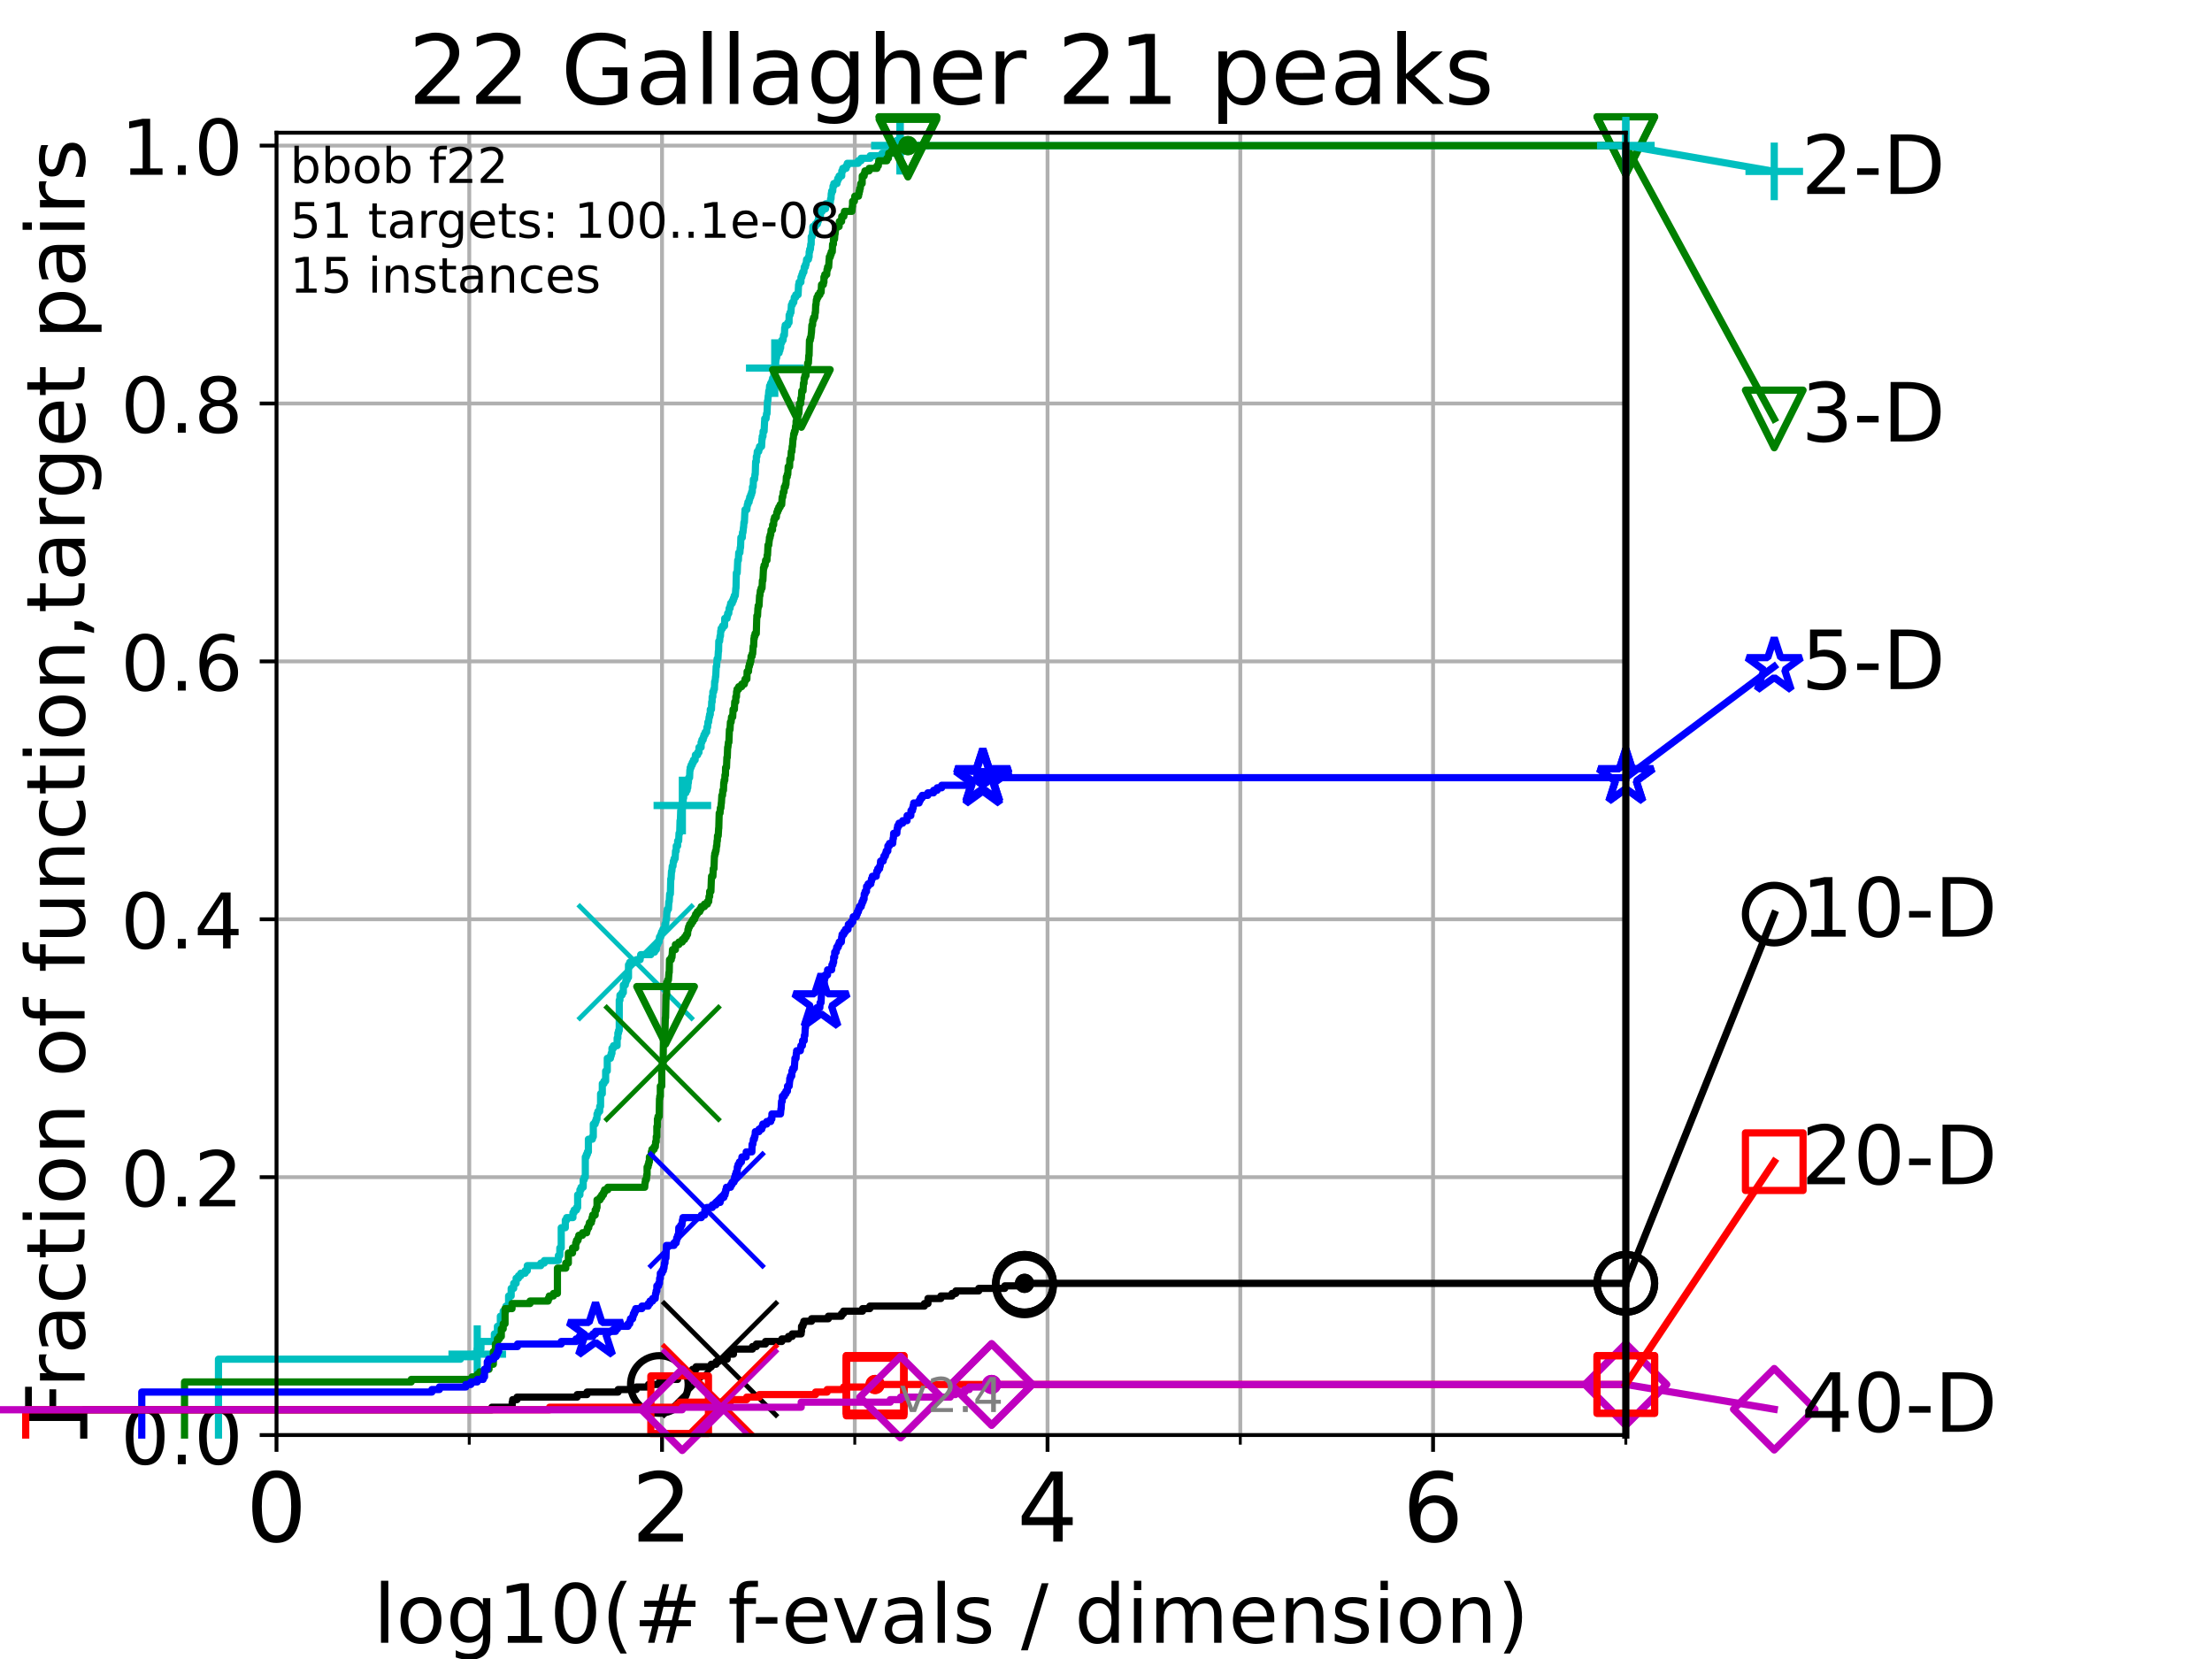 <?xml version="1.0" encoding="utf-8" standalone="no"?>
<!DOCTYPE svg PUBLIC "-//W3C//DTD SVG 1.1//EN"
  "http://www.w3.org/Graphics/SVG/1.1/DTD/svg11.dtd">
<!-- Created with matplotlib (https://matplotlib.org/) -->
<svg height="345.6pt" version="1.1" viewBox="0 0 460.8 345.6" width="460.8pt" xmlns="http://www.w3.org/2000/svg" xmlns:xlink="http://www.w3.org/1999/xlink">
 <defs>
  <style type="text/css">*{stroke-linecap:butt;stroke-linejoin:round;}</style>
 </defs>
 <g id="figure_1">
  <g id="patch_1">
   <path d="M 0 345.6 
L 460.8 345.6 
L 460.8 0 
L 0 0 
z
" style="fill:#ffffff;"/>
  </g>
  <g id="axes_1">
   <g id="patch_2">
    <path d="M 57.6 298.944 
L 338.688 298.944 
L 338.688 27.648 
L 57.6 27.648 
z
" style="fill:#ffffff;"/>
   </g>
   <g id="matplotlib.axis_1">
    <g id="xtick_1">
     <g id="line2d_1">
      <path clip-path="url(#p246e419ea8)" d="M 57.6 298.944 
L 57.6 27.648 
" style="fill:none;stroke:#b0b0b0;stroke-linecap:square;stroke-width:0.8;"/>
     </g>
     <g id="line2d_2">
      <defs>
       <path d="M 0 0 
L 0 3.5 
" id="m3220551ad3" style="stroke:#000000;stroke-width:0.8;"/>
      </defs>
      <g>
       <use style="stroke:#000000;stroke-width:0.8;" x="57.6" xlink:href="#m3220551ad3" y="298.944"/>
      </g>
     </g>
     <g id="text_1">
      <!-- 0 -->
      <g transform="translate(51.237 321.141)scale(0.2 -0.2)">
       <defs>
        <path d="M 31.781 66.406 
Q 24.172 66.406 20.328 58.906 
Q 16.5 51.422 16.5 36.375 
Q 16.5 21.391 20.328 13.891 
Q 24.172 6.391 31.781 6.391 
Q 39.453 6.391 43.281 13.891 
Q 47.125 21.391 47.125 36.375 
Q 47.125 51.422 43.281 58.906 
Q 39.453 66.406 31.781 66.406 
z
M 31.781 74.219 
Q 44.047 74.219 50.516 64.516 
Q 56.984 54.828 56.984 36.375 
Q 56.984 17.969 50.516 8.266 
Q 44.047 -1.422 31.781 -1.422 
Q 19.531 -1.422 13.062 8.266 
Q 6.594 17.969 6.594 36.375 
Q 6.594 54.828 13.062 64.516 
Q 19.531 74.219 31.781 74.219 
z
" id="DejaVuSans-48"/>
       </defs>
       <use xlink:href="#DejaVuSans-48"/>
      </g>
     </g>
    </g>
    <g id="xtick_2">
     <g id="line2d_3">
      <path clip-path="url(#p246e419ea8)" d="M 137.911 298.944 
L 137.911 27.648 
" style="fill:none;stroke:#b0b0b0;stroke-linecap:square;stroke-width:0.8;"/>
     </g>
     <g id="line2d_4">
      <g>
       <use style="stroke:#000000;stroke-width:0.8;" x="137.911" xlink:href="#m3220551ad3" y="298.944"/>
      </g>
     </g>
     <g id="text_2">
      <!-- 2 -->
      <g transform="translate(131.548 321.141)scale(0.2 -0.2)">
       <defs>
        <path d="M 19.188 8.297 
L 53.609 8.297 
L 53.609 0 
L 7.328 0 
L 7.328 8.297 
Q 12.938 14.109 22.625 23.891 
Q 32.328 33.688 34.812 36.531 
Q 39.547 41.844 41.422 45.531 
Q 43.312 49.219 43.312 52.781 
Q 43.312 58.594 39.234 62.25 
Q 35.156 65.922 28.609 65.922 
Q 23.969 65.922 18.812 64.312 
Q 13.672 62.703 7.812 59.422 
L 7.812 69.391 
Q 13.766 71.781 18.938 73 
Q 24.125 74.219 28.422 74.219 
Q 39.75 74.219 46.484 68.547 
Q 53.219 62.891 53.219 53.422 
Q 53.219 48.922 51.531 44.891 
Q 49.859 40.875 45.406 35.406 
Q 44.188 33.984 37.641 27.219 
Q 31.109 20.453 19.188 8.297 
z
" id="DejaVuSans-50"/>
       </defs>
       <use xlink:href="#DejaVuSans-50"/>
      </g>
     </g>
    </g>
    <g id="xtick_3">
     <g id="line2d_5">
      <path clip-path="url(#p246e419ea8)" d="M 218.222 298.944 
L 218.222 27.648 
" style="fill:none;stroke:#b0b0b0;stroke-linecap:square;stroke-width:0.8;"/>
     </g>
     <g id="line2d_6">
      <g>
       <use style="stroke:#000000;stroke-width:0.8;" x="218.222" xlink:href="#m3220551ad3" y="298.944"/>
      </g>
     </g>
     <g id="text_3">
      <!-- 4 -->
      <g transform="translate(211.859 321.141)scale(0.2 -0.2)">
       <defs>
        <path d="M 37.797 64.312 
L 12.891 25.391 
L 37.797 25.391 
z
M 35.203 72.906 
L 47.609 72.906 
L 47.609 25.391 
L 58.016 25.391 
L 58.016 17.188 
L 47.609 17.188 
L 47.609 0 
L 37.797 0 
L 37.797 17.188 
L 4.891 17.188 
L 4.891 26.703 
z
" id="DejaVuSans-52"/>
       </defs>
       <use xlink:href="#DejaVuSans-52"/>
      </g>
     </g>
    </g>
    <g id="xtick_4">
     <g id="line2d_7">
      <path clip-path="url(#p246e419ea8)" d="M 298.533 298.944 
L 298.533 27.648 
" style="fill:none;stroke:#b0b0b0;stroke-linecap:square;stroke-width:0.8;"/>
     </g>
     <g id="line2d_8">
      <g>
       <use style="stroke:#000000;stroke-width:0.8;" x="298.533" xlink:href="#m3220551ad3" y="298.944"/>
      </g>
     </g>
     <g id="text_4">
      <!-- 6 -->
      <g transform="translate(292.17 321.141)scale(0.2 -0.2)">
       <defs>
        <path d="M 33.016 40.375 
Q 26.375 40.375 22.484 35.828 
Q 18.609 31.297 18.609 23.391 
Q 18.609 15.531 22.484 10.953 
Q 26.375 6.391 33.016 6.391 
Q 39.656 6.391 43.531 10.953 
Q 47.406 15.531 47.406 23.391 
Q 47.406 31.297 43.531 35.828 
Q 39.656 40.375 33.016 40.375 
z
M 52.594 71.297 
L 52.594 62.312 
Q 48.875 64.062 45.094 64.984 
Q 41.312 65.922 37.594 65.922 
Q 27.828 65.922 22.672 59.328 
Q 17.531 52.734 16.797 39.406 
Q 19.672 43.656 24.016 45.922 
Q 28.375 48.188 33.594 48.188 
Q 44.578 48.188 50.953 41.516 
Q 57.328 34.859 57.328 23.391 
Q 57.328 12.156 50.688 5.359 
Q 44.047 -1.422 33.016 -1.422 
Q 20.359 -1.422 13.672 8.266 
Q 6.984 17.969 6.984 36.375 
Q 6.984 53.656 15.188 63.938 
Q 23.391 74.219 37.203 74.219 
Q 40.922 74.219 44.703 73.484 
Q 48.484 72.75 52.594 71.297 
z
" id="DejaVuSans-54"/>
       </defs>
       <use xlink:href="#DejaVuSans-54"/>
      </g>
     </g>
    </g>
    <g id="xtick_5">
     <g id="line2d_9">
      <path clip-path="url(#p246e419ea8)" d="M 97.755 298.944 
L 97.755 27.648 
" style="fill:none;stroke:#b0b0b0;stroke-linecap:square;stroke-width:0.8;"/>
     </g>
     <g id="line2d_10">
      <defs>
       <path d="M 0 0 
L 0 2 
" id="md3f3a9f3c5" style="stroke:#000000;stroke-width:0.6;"/>
      </defs>
      <g>
       <use style="stroke:#000000;stroke-width:0.6;" x="97.755" xlink:href="#md3f3a9f3c5" y="298.944"/>
      </g>
     </g>
    </g>
    <g id="xtick_6">
     <g id="line2d_11">
      <path clip-path="url(#p246e419ea8)" d="M 178.066 298.944 
L 178.066 27.648 
" style="fill:none;stroke:#b0b0b0;stroke-linecap:square;stroke-width:0.8;"/>
     </g>
     <g id="line2d_12">
      <g>
       <use style="stroke:#000000;stroke-width:0.6;" x="178.066" xlink:href="#md3f3a9f3c5" y="298.944"/>
      </g>
     </g>
    </g>
    <g id="xtick_7">
     <g id="line2d_13">
      <path clip-path="url(#p246e419ea8)" d="M 258.377 298.944 
L 258.377 27.648 
" style="fill:none;stroke:#b0b0b0;stroke-linecap:square;stroke-width:0.8;"/>
     </g>
     <g id="line2d_14">
      <g>
       <use style="stroke:#000000;stroke-width:0.6;" x="258.377" xlink:href="#md3f3a9f3c5" y="298.944"/>
      </g>
     </g>
    </g>
    <g id="xtick_8">
     <g id="line2d_15">
      <path clip-path="url(#p246e419ea8)" d="M 338.688 298.944 
L 338.688 27.648 
" style="fill:none;stroke:#b0b0b0;stroke-linecap:square;stroke-width:0.8;"/>
     </g>
     <g id="line2d_16">
      <g>
       <use style="stroke:#000000;stroke-width:0.6;" x="338.688" xlink:href="#md3f3a9f3c5" y="298.944"/>
      </g>
     </g>
    </g>
    <g id="text_5">
     <!-- log10(# f-evals / dimension) -->
     <g transform="translate(77.764 342.218)scale(0.17 -0.17)">
      <defs>
       <path d="M 9.422 75.984 
L 18.406 75.984 
L 18.406 0 
L 9.422 0 
z
" id="DejaVuSans-108"/>
       <path d="M 30.609 48.391 
Q 23.391 48.391 19.188 42.75 
Q 14.984 37.109 14.984 27.297 
Q 14.984 17.484 19.156 11.844 
Q 23.344 6.203 30.609 6.203 
Q 37.797 6.203 41.984 11.859 
Q 46.188 17.531 46.188 27.297 
Q 46.188 37.016 41.984 42.703 
Q 37.797 48.391 30.609 48.391 
z
M 30.609 56 
Q 42.328 56 49.016 48.375 
Q 55.719 40.766 55.719 27.297 
Q 55.719 13.875 49.016 6.219 
Q 42.328 -1.422 30.609 -1.422 
Q 18.844 -1.422 12.172 6.219 
Q 5.516 13.875 5.516 27.297 
Q 5.516 40.766 12.172 48.375 
Q 18.844 56 30.609 56 
z
" id="DejaVuSans-111"/>
       <path d="M 45.406 27.984 
Q 45.406 37.75 41.375 43.109 
Q 37.359 48.484 30.078 48.484 
Q 22.859 48.484 18.828 43.109 
Q 14.797 37.75 14.797 27.984 
Q 14.797 18.266 18.828 12.891 
Q 22.859 7.516 30.078 7.516 
Q 37.359 7.516 41.375 12.891 
Q 45.406 18.266 45.406 27.984 
z
M 54.391 6.781 
Q 54.391 -7.172 48.188 -13.984 
Q 42 -20.797 29.203 -20.797 
Q 24.469 -20.797 20.266 -20.094 
Q 16.062 -19.391 12.109 -17.922 
L 12.109 -9.188 
Q 16.062 -11.328 19.922 -12.344 
Q 23.781 -13.375 27.781 -13.375 
Q 36.625 -13.375 41.016 -8.766 
Q 45.406 -4.156 45.406 5.172 
L 45.406 9.625 
Q 42.625 4.781 38.281 2.391 
Q 33.938 0 27.875 0 
Q 17.828 0 11.672 7.656 
Q 5.516 15.328 5.516 27.984 
Q 5.516 40.672 11.672 48.328 
Q 17.828 56 27.875 56 
Q 33.938 56 38.281 53.609 
Q 42.625 51.219 45.406 46.391 
L 45.406 54.688 
L 54.391 54.688 
z
" id="DejaVuSans-103"/>
       <path d="M 12.406 8.297 
L 28.516 8.297 
L 28.516 63.922 
L 10.984 60.406 
L 10.984 69.391 
L 28.422 72.906 
L 38.281 72.906 
L 38.281 8.297 
L 54.391 8.297 
L 54.391 0 
L 12.406 0 
z
" id="DejaVuSans-49"/>
       <path d="M 31 75.875 
Q 24.469 64.656 21.281 53.656 
Q 18.109 42.672 18.109 31.391 
Q 18.109 20.125 21.312 9.062 
Q 24.516 -2 31 -13.188 
L 23.188 -13.188 
Q 15.875 -1.703 12.234 9.375 
Q 8.594 20.453 8.594 31.391 
Q 8.594 42.281 12.203 53.312 
Q 15.828 64.359 23.188 75.875 
z
" id="DejaVuSans-40"/>
       <path d="M 51.125 44 
L 36.922 44 
L 32.812 27.688 
L 47.125 27.688 
z
M 43.797 71.781 
L 38.719 51.516 
L 52.984 51.516 
L 58.109 71.781 
L 65.922 71.781 
L 60.891 51.516 
L 76.125 51.516 
L 76.125 44 
L 58.984 44 
L 54.984 27.688 
L 70.516 27.688 
L 70.516 20.219 
L 53.078 20.219 
L 48 0 
L 40.188 0 
L 45.219 20.219 
L 30.906 20.219 
L 25.875 0 
L 18.016 0 
L 23.094 20.219 
L 7.719 20.219 
L 7.719 27.688 
L 24.906 27.688 
L 29 44 
L 13.281 44 
L 13.281 51.516 
L 30.906 51.516 
L 35.891 71.781 
z
" id="DejaVuSans-35"/>
       <path id="DejaVuSans-32"/>
       <path d="M 37.109 75.984 
L 37.109 68.5 
L 28.516 68.5 
Q 23.688 68.5 21.797 66.547 
Q 19.922 64.594 19.922 59.516 
L 19.922 54.688 
L 34.719 54.688 
L 34.719 47.703 
L 19.922 47.703 
L 19.922 0 
L 10.891 0 
L 10.891 47.703 
L 2.297 47.703 
L 2.297 54.688 
L 10.891 54.688 
L 10.891 58.5 
Q 10.891 67.625 15.141 71.797 
Q 19.391 75.984 28.609 75.984 
z
" id="DejaVuSans-102"/>
       <path d="M 4.891 31.391 
L 31.203 31.391 
L 31.203 23.391 
L 4.891 23.391 
z
" id="DejaVuSans-45"/>
       <path d="M 56.203 29.594 
L 56.203 25.203 
L 14.891 25.203 
Q 15.484 15.922 20.484 11.062 
Q 25.484 6.203 34.422 6.203 
Q 39.594 6.203 44.453 7.469 
Q 49.312 8.734 54.109 11.281 
L 54.109 2.781 
Q 49.266 0.734 44.188 -0.344 
Q 39.109 -1.422 33.891 -1.422 
Q 20.797 -1.422 13.156 6.188 
Q 5.516 13.812 5.516 26.812 
Q 5.516 40.234 12.766 48.109 
Q 20.016 56 32.328 56 
Q 43.359 56 49.781 48.891 
Q 56.203 41.797 56.203 29.594 
z
M 47.219 32.234 
Q 47.125 39.594 43.094 43.984 
Q 39.062 48.391 32.422 48.391 
Q 24.906 48.391 20.391 44.141 
Q 15.875 39.891 15.188 32.172 
z
" id="DejaVuSans-101"/>
       <path d="M 2.984 54.688 
L 12.5 54.688 
L 29.594 8.797 
L 46.688 54.688 
L 56.203 54.688 
L 35.688 0 
L 23.484 0 
z
" id="DejaVuSans-118"/>
       <path d="M 34.281 27.484 
Q 23.391 27.484 19.188 25 
Q 14.984 22.516 14.984 16.5 
Q 14.984 11.719 18.141 8.906 
Q 21.297 6.109 26.703 6.109 
Q 34.188 6.109 38.703 11.406 
Q 43.219 16.703 43.219 25.484 
L 43.219 27.484 
z
M 52.203 31.203 
L 52.203 0 
L 43.219 0 
L 43.219 8.297 
Q 40.141 3.328 35.547 0.953 
Q 30.953 -1.422 24.312 -1.422 
Q 15.922 -1.422 10.953 3.297 
Q 6 8.016 6 15.922 
Q 6 25.141 12.172 29.828 
Q 18.359 34.516 30.609 34.516 
L 43.219 34.516 
L 43.219 35.406 
Q 43.219 41.609 39.141 45 
Q 35.062 48.391 27.688 48.391 
Q 23 48.391 18.547 47.266 
Q 14.109 46.141 10.016 43.891 
L 10.016 52.203 
Q 14.938 54.109 19.578 55.047 
Q 24.219 56 28.609 56 
Q 40.484 56 46.344 49.844 
Q 52.203 43.703 52.203 31.203 
z
" id="DejaVuSans-97"/>
       <path d="M 44.281 53.078 
L 44.281 44.578 
Q 40.484 46.531 36.375 47.5 
Q 32.281 48.484 27.875 48.484 
Q 21.188 48.484 17.844 46.438 
Q 14.5 44.391 14.5 40.281 
Q 14.5 37.156 16.891 35.375 
Q 19.281 33.594 26.516 31.984 
L 29.594 31.297 
Q 39.156 29.25 43.188 25.516 
Q 47.219 21.781 47.219 15.094 
Q 47.219 7.469 41.188 3.016 
Q 35.156 -1.422 24.609 -1.422 
Q 20.219 -1.422 15.453 -0.562 
Q 10.688 0.297 5.422 2 
L 5.422 11.281 
Q 10.406 8.688 15.234 7.391 
Q 20.062 6.109 24.812 6.109 
Q 31.156 6.109 34.562 8.281 
Q 37.984 10.453 37.984 14.406 
Q 37.984 18.062 35.516 20.016 
Q 33.062 21.969 24.703 23.781 
L 21.578 24.516 
Q 13.234 26.266 9.516 29.906 
Q 5.812 33.547 5.812 39.891 
Q 5.812 47.609 11.281 51.797 
Q 16.75 56 26.812 56 
Q 31.781 56 36.172 55.266 
Q 40.578 54.547 44.281 53.078 
z
" id="DejaVuSans-115"/>
       <path d="M 25.391 72.906 
L 33.688 72.906 
L 8.297 -9.281 
L 0 -9.281 
z
" id="DejaVuSans-47"/>
       <path d="M 45.406 46.391 
L 45.406 75.984 
L 54.391 75.984 
L 54.391 0 
L 45.406 0 
L 45.406 8.203 
Q 42.578 3.328 38.25 0.953 
Q 33.938 -1.422 27.875 -1.422 
Q 17.969 -1.422 11.734 6.484 
Q 5.516 14.406 5.516 27.297 
Q 5.516 40.188 11.734 48.094 
Q 17.969 56 27.875 56 
Q 33.938 56 38.25 53.625 
Q 42.578 51.266 45.406 46.391 
z
M 14.797 27.297 
Q 14.797 17.391 18.875 11.75 
Q 22.953 6.109 30.078 6.109 
Q 37.203 6.109 41.297 11.75 
Q 45.406 17.391 45.406 27.297 
Q 45.406 37.203 41.297 42.844 
Q 37.203 48.484 30.078 48.484 
Q 22.953 48.484 18.875 42.844 
Q 14.797 37.203 14.797 27.297 
z
" id="DejaVuSans-100"/>
       <path d="M 9.422 54.688 
L 18.406 54.688 
L 18.406 0 
L 9.422 0 
z
M 9.422 75.984 
L 18.406 75.984 
L 18.406 64.594 
L 9.422 64.594 
z
" id="DejaVuSans-105"/>
       <path d="M 52 44.188 
Q 55.375 50.25 60.062 53.125 
Q 64.75 56 71.094 56 
Q 79.641 56 84.281 50.016 
Q 88.922 44.047 88.922 33.016 
L 88.922 0 
L 79.891 0 
L 79.891 32.719 
Q 79.891 40.578 77.094 44.375 
Q 74.312 48.188 68.609 48.188 
Q 61.625 48.188 57.562 43.547 
Q 53.516 38.922 53.516 30.906 
L 53.516 0 
L 44.484 0 
L 44.484 32.719 
Q 44.484 40.625 41.703 44.406 
Q 38.922 48.188 33.109 48.188 
Q 26.219 48.188 22.156 43.531 
Q 18.109 38.875 18.109 30.906 
L 18.109 0 
L 9.078 0 
L 9.078 54.688 
L 18.109 54.688 
L 18.109 46.188 
Q 21.188 51.219 25.484 53.609 
Q 29.781 56 35.688 56 
Q 41.656 56 45.828 52.969 
Q 50 49.953 52 44.188 
z
" id="DejaVuSans-109"/>
       <path d="M 54.891 33.016 
L 54.891 0 
L 45.906 0 
L 45.906 32.719 
Q 45.906 40.484 42.875 44.328 
Q 39.844 48.188 33.797 48.188 
Q 26.516 48.188 22.312 43.547 
Q 18.109 38.922 18.109 30.906 
L 18.109 0 
L 9.078 0 
L 9.078 54.688 
L 18.109 54.688 
L 18.109 46.188 
Q 21.344 51.125 25.703 53.562 
Q 30.078 56 35.797 56 
Q 45.219 56 50.047 50.172 
Q 54.891 44.344 54.891 33.016 
z
" id="DejaVuSans-110"/>
       <path d="M 8.016 75.875 
L 15.828 75.875 
Q 23.141 64.359 26.781 53.312 
Q 30.422 42.281 30.422 31.391 
Q 30.422 20.453 26.781 9.375 
Q 23.141 -1.703 15.828 -13.188 
L 8.016 -13.188 
Q 14.5 -2 17.703 9.062 
Q 20.906 20.125 20.906 31.391 
Q 20.906 42.672 17.703 53.656 
Q 14.5 64.656 8.016 75.875 
z
" id="DejaVuSans-41"/>
      </defs>
      <use xlink:href="#DejaVuSans-108"/>
      <use x="27.783" xlink:href="#DejaVuSans-111"/>
      <use x="88.965" xlink:href="#DejaVuSans-103"/>
      <use x="152.441" xlink:href="#DejaVuSans-49"/>
      <use x="216.064" xlink:href="#DejaVuSans-48"/>
      <use x="279.688" xlink:href="#DejaVuSans-40"/>
      <use x="318.701" xlink:href="#DejaVuSans-35"/>
      <use x="402.49" xlink:href="#DejaVuSans-32"/>
      <use x="434.277" xlink:href="#DejaVuSans-102"/>
      <use x="463.982" xlink:href="#DejaVuSans-45"/>
      <use x="500.066" xlink:href="#DejaVuSans-101"/>
      <use x="561.59" xlink:href="#DejaVuSans-118"/>
      <use x="620.77" xlink:href="#DejaVuSans-97"/>
      <use x="682.049" xlink:href="#DejaVuSans-108"/>
      <use x="709.832" xlink:href="#DejaVuSans-115"/>
      <use x="761.932" xlink:href="#DejaVuSans-32"/>
      <use x="793.719" xlink:href="#DejaVuSans-47"/>
      <use x="827.41" xlink:href="#DejaVuSans-32"/>
      <use x="859.197" xlink:href="#DejaVuSans-100"/>
      <use x="922.674" xlink:href="#DejaVuSans-105"/>
      <use x="950.457" xlink:href="#DejaVuSans-109"/>
      <use x="1047.869" xlink:href="#DejaVuSans-101"/>
      <use x="1109.393" xlink:href="#DejaVuSans-110"/>
      <use x="1172.771" xlink:href="#DejaVuSans-115"/>
      <use x="1224.871" xlink:href="#DejaVuSans-105"/>
      <use x="1252.654" xlink:href="#DejaVuSans-111"/>
      <use x="1313.836" xlink:href="#DejaVuSans-110"/>
      <use x="1377.215" xlink:href="#DejaVuSans-41"/>
     </g>
    </g>
   </g>
   <g id="matplotlib.axis_2">
    <g id="ytick_1">
     <g id="line2d_17">
      <path clip-path="url(#p246e419ea8)" d="M 57.6 298.944 
L 338.688 298.944 
" style="fill:none;stroke:#b0b0b0;stroke-linecap:square;stroke-width:0.8;"/>
     </g>
     <g id="line2d_18">
      <defs>
       <path d="M 0 0 
L -3.5 0 
" id="maff65a0a4f" style="stroke:#000000;stroke-width:0.8;"/>
      </defs>
      <g>
       <use style="stroke:#000000;stroke-width:0.8;" x="57.6" xlink:href="#maff65a0a4f" y="298.944"/>
      </g>
     </g>
     <g id="text_6">
      <!-- 0.0 -->
      <g transform="translate(25.155 305.023)scale(0.16 -0.16)">
       <defs>
        <path d="M 10.688 12.406 
L 21 12.406 
L 21 0 
L 10.688 0 
z
" id="DejaVuSans-46"/>
       </defs>
       <use xlink:href="#DejaVuSans-48"/>
       <use x="63.623" xlink:href="#DejaVuSans-46"/>
       <use x="95.41" xlink:href="#DejaVuSans-48"/>
      </g>
     </g>
    </g>
    <g id="ytick_2">
     <g id="line2d_19">
      <path clip-path="url(#p246e419ea8)" d="M 57.6 245.222 
L 338.688 245.222 
" style="fill:none;stroke:#b0b0b0;stroke-linecap:square;stroke-width:0.8;"/>
     </g>
     <g id="line2d_20">
      <g>
       <use style="stroke:#000000;stroke-width:0.8;" x="57.6" xlink:href="#maff65a0a4f" y="245.222"/>
      </g>
     </g>
     <g id="text_7">
      <!-- 0.2 -->
      <g transform="translate(25.155 251.301)scale(0.16 -0.16)">
       <use xlink:href="#DejaVuSans-48"/>
       <use x="63.623" xlink:href="#DejaVuSans-46"/>
       <use x="95.41" xlink:href="#DejaVuSans-50"/>
      </g>
     </g>
    </g>
    <g id="ytick_3">
     <g id="line2d_21">
      <path clip-path="url(#p246e419ea8)" d="M 57.6 191.5 
L 338.688 191.5 
" style="fill:none;stroke:#b0b0b0;stroke-linecap:square;stroke-width:0.8;"/>
     </g>
     <g id="line2d_22">
      <g>
       <use style="stroke:#000000;stroke-width:0.8;" x="57.6" xlink:href="#maff65a0a4f" y="191.5"/>
      </g>
     </g>
     <g id="text_8">
      <!-- 0.4 -->
      <g transform="translate(25.155 197.579)scale(0.16 -0.16)">
       <use xlink:href="#DejaVuSans-48"/>
       <use x="63.623" xlink:href="#DejaVuSans-46"/>
       <use x="95.41" xlink:href="#DejaVuSans-52"/>
      </g>
     </g>
    </g>
    <g id="ytick_4">
     <g id="line2d_23">
      <path clip-path="url(#p246e419ea8)" d="M 57.6 137.778 
L 338.688 137.778 
" style="fill:none;stroke:#b0b0b0;stroke-linecap:square;stroke-width:0.8;"/>
     </g>
     <g id="line2d_24">
      <g>
       <use style="stroke:#000000;stroke-width:0.8;" x="57.6" xlink:href="#maff65a0a4f" y="137.778"/>
      </g>
     </g>
     <g id="text_9">
      <!-- 0.6 -->
      <g transform="translate(25.155 143.857)scale(0.16 -0.16)">
       <use xlink:href="#DejaVuSans-48"/>
       <use x="63.623" xlink:href="#DejaVuSans-46"/>
       <use x="95.41" xlink:href="#DejaVuSans-54"/>
      </g>
     </g>
    </g>
    <g id="ytick_5">
     <g id="line2d_25">
      <path clip-path="url(#p246e419ea8)" d="M 57.6 84.056 
L 338.688 84.056 
" style="fill:none;stroke:#b0b0b0;stroke-linecap:square;stroke-width:0.8;"/>
     </g>
     <g id="line2d_26">
      <g>
       <use style="stroke:#000000;stroke-width:0.8;" x="57.6" xlink:href="#maff65a0a4f" y="84.056"/>
      </g>
     </g>
     <g id="text_10">
      <!-- 0.8 -->
      <g transform="translate(25.155 90.135)scale(0.16 -0.16)">
       <defs>
        <path d="M 31.781 34.625 
Q 24.75 34.625 20.719 30.859 
Q 16.703 27.094 16.703 20.516 
Q 16.703 13.922 20.719 10.156 
Q 24.75 6.391 31.781 6.391 
Q 38.812 6.391 42.859 10.172 
Q 46.922 13.969 46.922 20.516 
Q 46.922 27.094 42.891 30.859 
Q 38.875 34.625 31.781 34.625 
z
M 21.922 38.812 
Q 15.578 40.375 12.031 44.719 
Q 8.5 49.078 8.5 55.328 
Q 8.5 64.062 14.719 69.141 
Q 20.953 74.219 31.781 74.219 
Q 42.672 74.219 48.875 69.141 
Q 55.078 64.062 55.078 55.328 
Q 55.078 49.078 51.531 44.719 
Q 48 40.375 41.703 38.812 
Q 48.828 37.156 52.797 32.312 
Q 56.781 27.484 56.781 20.516 
Q 56.781 9.906 50.312 4.234 
Q 43.844 -1.422 31.781 -1.422 
Q 19.734 -1.422 13.25 4.234 
Q 6.781 9.906 6.781 20.516 
Q 6.781 27.484 10.781 32.312 
Q 14.797 37.156 21.922 38.812 
z
M 18.312 54.391 
Q 18.312 48.734 21.844 45.562 
Q 25.391 42.391 31.781 42.391 
Q 38.141 42.391 41.719 45.562 
Q 45.312 48.734 45.312 54.391 
Q 45.312 60.062 41.719 63.234 
Q 38.141 66.406 31.781 66.406 
Q 25.391 66.406 21.844 63.234 
Q 18.312 60.062 18.312 54.391 
z
" id="DejaVuSans-56"/>
       </defs>
       <use xlink:href="#DejaVuSans-48"/>
       <use x="63.623" xlink:href="#DejaVuSans-46"/>
       <use x="95.41" xlink:href="#DejaVuSans-56"/>
      </g>
     </g>
    </g>
    <g id="ytick_6">
     <g id="line2d_27">
      <path clip-path="url(#p246e419ea8)" d="M 57.6 30.334 
L 338.688 30.334 
" style="fill:none;stroke:#b0b0b0;stroke-linecap:square;stroke-width:0.8;"/>
     </g>
     <g id="line2d_28">
      <g>
       <use style="stroke:#000000;stroke-width:0.8;" x="57.6" xlink:href="#maff65a0a4f" y="30.334"/>
      </g>
     </g>
     <g id="text_11">
      <!-- 1.0 -->
      <g transform="translate(25.155 36.413)scale(0.16 -0.16)">
       <use xlink:href="#DejaVuSans-49"/>
       <use x="63.623" xlink:href="#DejaVuSans-46"/>
       <use x="95.41" xlink:href="#DejaVuSans-48"/>
      </g>
     </g>
    </g>
    <g id="text_12">
     <!-- Fraction of function,target pairs -->
     <g transform="translate(17.62 297.681)rotate(-90)scale(0.17 -0.17)">
      <defs>
       <path d="M 9.812 72.906 
L 51.703 72.906 
L 51.703 64.594 
L 19.672 64.594 
L 19.672 43.109 
L 48.578 43.109 
L 48.578 34.812 
L 19.672 34.812 
L 19.672 0 
L 9.812 0 
z
" id="DejaVuSans-70"/>
       <path d="M 41.109 46.297 
Q 39.594 47.172 37.812 47.578 
Q 36.031 48 33.891 48 
Q 26.266 48 22.188 43.047 
Q 18.109 38.094 18.109 28.812 
L 18.109 0 
L 9.078 0 
L 9.078 54.688 
L 18.109 54.688 
L 18.109 46.188 
Q 20.953 51.172 25.484 53.578 
Q 30.031 56 36.531 56 
Q 37.453 56 38.578 55.875 
Q 39.703 55.766 41.062 55.516 
z
" id="DejaVuSans-114"/>
       <path d="M 48.781 52.594 
L 48.781 44.188 
Q 44.969 46.297 41.141 47.344 
Q 37.312 48.391 33.406 48.391 
Q 24.656 48.391 19.812 42.844 
Q 14.984 37.312 14.984 27.297 
Q 14.984 17.281 19.812 11.734 
Q 24.656 6.203 33.406 6.203 
Q 37.312 6.203 41.141 7.25 
Q 44.969 8.297 48.781 10.406 
L 48.781 2.094 
Q 45.016 0.344 40.984 -0.531 
Q 36.969 -1.422 32.422 -1.422 
Q 20.062 -1.422 12.781 6.344 
Q 5.516 14.109 5.516 27.297 
Q 5.516 40.672 12.859 48.328 
Q 20.219 56 33.016 56 
Q 37.156 56 41.109 55.141 
Q 45.062 54.297 48.781 52.594 
z
" id="DejaVuSans-99"/>
       <path d="M 18.312 70.219 
L 18.312 54.688 
L 36.812 54.688 
L 36.812 47.703 
L 18.312 47.703 
L 18.312 18.016 
Q 18.312 11.328 20.141 9.422 
Q 21.969 7.516 27.594 7.516 
L 36.812 7.516 
L 36.812 0 
L 27.594 0 
Q 17.188 0 13.234 3.875 
Q 9.281 7.766 9.281 18.016 
L 9.281 47.703 
L 2.688 47.703 
L 2.688 54.688 
L 9.281 54.688 
L 9.281 70.219 
z
" id="DejaVuSans-116"/>
       <path d="M 8.5 21.578 
L 8.5 54.688 
L 17.484 54.688 
L 17.484 21.922 
Q 17.484 14.156 20.5 10.266 
Q 23.531 6.391 29.594 6.391 
Q 36.859 6.391 41.078 11.031 
Q 45.312 15.672 45.312 23.688 
L 45.312 54.688 
L 54.297 54.688 
L 54.297 0 
L 45.312 0 
L 45.312 8.406 
Q 42.047 3.422 37.719 1 
Q 33.406 -1.422 27.688 -1.422 
Q 18.266 -1.422 13.375 4.438 
Q 8.5 10.297 8.5 21.578 
z
M 31.109 56 
z
" id="DejaVuSans-117"/>
       <path d="M 11.719 12.406 
L 22.016 12.406 
L 22.016 4 
L 14.016 -11.625 
L 7.719 -11.625 
L 11.719 4 
z
" id="DejaVuSans-44"/>
       <path d="M 18.109 8.203 
L 18.109 -20.797 
L 9.078 -20.797 
L 9.078 54.688 
L 18.109 54.688 
L 18.109 46.391 
Q 20.953 51.266 25.266 53.625 
Q 29.594 56 35.594 56 
Q 45.562 56 51.781 48.094 
Q 58.016 40.188 58.016 27.297 
Q 58.016 14.406 51.781 6.484 
Q 45.562 -1.422 35.594 -1.422 
Q 29.594 -1.422 25.266 0.953 
Q 20.953 3.328 18.109 8.203 
z
M 48.688 27.297 
Q 48.688 37.203 44.609 42.844 
Q 40.531 48.484 33.406 48.484 
Q 26.266 48.484 22.188 42.844 
Q 18.109 37.203 18.109 27.297 
Q 18.109 17.391 22.188 11.75 
Q 26.266 6.109 33.406 6.109 
Q 40.531 6.109 44.609 11.75 
Q 48.688 17.391 48.688 27.297 
z
" id="DejaVuSans-112"/>
      </defs>
      <use xlink:href="#DejaVuSans-70"/>
      <use x="50.27" xlink:href="#DejaVuSans-114"/>
      <use x="91.383" xlink:href="#DejaVuSans-97"/>
      <use x="152.662" xlink:href="#DejaVuSans-99"/>
      <use x="207.643" xlink:href="#DejaVuSans-116"/>
      <use x="246.852" xlink:href="#DejaVuSans-105"/>
      <use x="274.635" xlink:href="#DejaVuSans-111"/>
      <use x="335.816" xlink:href="#DejaVuSans-110"/>
      <use x="399.195" xlink:href="#DejaVuSans-32"/>
      <use x="430.982" xlink:href="#DejaVuSans-111"/>
      <use x="492.164" xlink:href="#DejaVuSans-102"/>
      <use x="527.369" xlink:href="#DejaVuSans-32"/>
      <use x="559.156" xlink:href="#DejaVuSans-102"/>
      <use x="594.361" xlink:href="#DejaVuSans-117"/>
      <use x="657.74" xlink:href="#DejaVuSans-110"/>
      <use x="721.119" xlink:href="#DejaVuSans-99"/>
      <use x="776.1" xlink:href="#DejaVuSans-116"/>
      <use x="815.309" xlink:href="#DejaVuSans-105"/>
      <use x="843.092" xlink:href="#DejaVuSans-111"/>
      <use x="904.273" xlink:href="#DejaVuSans-110"/>
      <use x="967.652" xlink:href="#DejaVuSans-44"/>
      <use x="999.439" xlink:href="#DejaVuSans-116"/>
      <use x="1038.648" xlink:href="#DejaVuSans-97"/>
      <use x="1099.928" xlink:href="#DejaVuSans-114"/>
      <use x="1139.291" xlink:href="#DejaVuSans-103"/>
      <use x="1202.768" xlink:href="#DejaVuSans-101"/>
      <use x="1264.291" xlink:href="#DejaVuSans-116"/>
      <use x="1303.5" xlink:href="#DejaVuSans-32"/>
      <use x="1335.287" xlink:href="#DejaVuSans-112"/>
      <use x="1398.764" xlink:href="#DejaVuSans-97"/>
      <use x="1460.043" xlink:href="#DejaVuSans-105"/>
      <use x="1487.826" xlink:href="#DejaVuSans-114"/>
      <use x="1528.939" xlink:href="#DejaVuSans-115"/>
     </g>
    </g>
   </g>
   <g id="line2d_29">
    <defs>
     <path d="M 0 1.5 
C 0.398 1.5 0.779 1.342 1.061 1.061 
C 1.342 0.779 1.5 0.398 1.5 0 
C 1.5 -0.398 1.342 -0.779 1.061 -1.061 
C 0.779 -1.342 0.398 -1.5 0 -1.5 
C -0.398 -1.5 -0.779 -1.342 -1.061 -1.061 
C -1.342 -0.779 -1.5 -0.398 -1.5 0 
C -1.5 0.398 -1.342 0.779 -1.061 1.061 
C -0.779 1.342 -0.398 1.5 0 1.5 
z
" id="m7c83f74d28" style="stroke:#00bfbf;"/>
    </defs>
    <g>
     <use style="fill:#00bfbf;stroke:#00bfbf;" x="187.499" xlink:href="#m7c83f74d28" y="30.334"/>
     <use style="fill:#00bfbf;stroke:#00bfbf;" x="187.499" xlink:href="#m7c83f74d28" y="30.334"/>
    </g>
   </g>
   <g id="line2d_30">
    <path d="M 45.512 298.944 
L 45.512 283.143 
L 95.918 283.143 
L 95.918 282.617 
L 98.606 282.617 
L 98.606 282.09 
L 99.418 282.09 
L 99.418 281.037 
L 100.193 281.037 
L 100.193 279.457 
L 102.989 279.457 
L 102.989 277.877 
L 103.623 277.877 
L 103.623 276.296 
L 104.235 276.296 
L 104.235 274.19 
L 104.826 274.19 
L 104.826 273.136 
L 105.398 273.136 
L 105.398 272.083 
L 105.952 272.083 
L 105.952 269.976 
L 106.489 269.976 
L 106.489 268.396 
L 107.009 268.396 
L 107.009 267.343 
L 107.515 267.343 
L 107.515 266.289 
L 108.006 266.289 
L 108.006 265.763 
L 108.484 265.763 
L 108.484 265.236 
L 109.402 265.236 
L 109.402 264.709 
L 109.843 264.709 
L 109.843 263.656 
L 112.656 263.656 
L 112.656 263.129 
L 113.383 263.129 
L 113.383 262.603 
L 116.323 262.603 
L 116.323 261.549 
L 116.621 261.549 
L 116.621 259.969 
L 116.914 259.969 
L 116.914 255.756 
L 117.765 255.756 
L 117.765 254.176 
L 118.04 254.176 
L 118.04 253.649 
L 119.352 253.649 
L 119.352 252.596 
L 119.603 252.596 
L 119.603 252.069 
L 120.094 252.069 
L 120.094 251.542 
L 120.335 251.542 
L 120.335 248.909 
L 120.806 248.909 
L 120.806 247.855 
L 121.037 247.855 
L 121.037 247.329 
L 121.49 247.329 
L 121.49 245.749 
L 121.712 245.749 
L 121.712 245.222 
L 121.931 245.222 
L 121.931 241.009 
L 122.148 241.009 
L 122.148 240.482 
L 122.362 240.482 
L 122.362 239.955 
L 122.573 239.955 
L 122.573 237.322 
L 123.394 237.322 
L 123.394 236.795 
L 123.594 236.795 
L 123.594 234.162 
L 123.985 234.162 
L 123.985 233.635 
L 124.178 233.635 
L 124.178 233.108 
L 124.369 233.108 
L 124.369 232.055 
L 124.557 232.055 
L 124.557 231.528 
L 124.928 231.528 
L 124.928 230.475 
L 125.111 230.475 
L 125.111 227.841 
L 125.471 227.841 
L 125.471 225.735 
L 125.823 225.735 
L 125.823 225.208 
L 126.168 225.208 
L 126.168 223.101 
L 126.507 223.101 
L 126.507 220.468 
L 127.165 220.468 
L 127.165 219.941 
L 127.326 219.941 
L 127.326 219.414 
L 127.485 219.414 
L 127.485 218.361 
L 127.799 218.361 
L 127.799 217.834 
L 128.561 217.834 
L 128.561 216.254 
L 128.709 216.254 
L 128.709 215.201 
L 128.856 215.201 
L 128.856 214.674 
L 129.002 214.674 
L 129.002 208.354 
L 129.147 208.354 
L 129.147 207.301 
L 129.574 207.301 
L 129.574 206.774 
L 129.853 206.774 
L 129.853 205.194 
L 130.264 205.194 
L 130.264 204.667 
L 130.398 204.667 
L 130.398 204.141 
L 130.665 204.141 
L 130.665 203.614 
L 130.927 203.614 
L 130.927 200.98 
L 131.185 200.98 
L 131.185 200.454 
L 132.542 200.454 
L 132.542 199.927 
L 133.353 199.927 
L 133.353 199.4 
L 133.466 199.4 
L 133.466 198.874 
L 135.582 198.874 
L 135.582 198.347 
L 136.362 198.347 
L 136.362 197.82 
L 136.739 197.82 
L 136.832 196.767 
L 137.016 196.767 
L 137.016 196.24 
L 137.29 196.24 
L 137.38 195.187 
L 137.647 195.187 
L 137.647 194.66 
L 137.823 194.66 
L 137.823 194.133 
L 138.084 194.133 
L 138.084 193.607 
L 138.511 193.607 
L 138.511 192.553 
L 138.678 192.553 
L 138.762 191.5 
L 138.845 191.5 
L 138.927 189.92 
L 139.009 189.92 
L 139.009 189.393 
L 139.253 189.393 
L 139.334 187.813 
L 139.414 187.813 
L 139.494 186.233 
L 139.652 186.233 
L 139.731 183.073 
L 139.809 183.073 
L 139.887 181.493 
L 139.965 181.493 
L 140.042 180.44 
L 140.196 180.44 
L 140.272 179.386 
L 140.424 179.386 
L 140.424 178.86 
L 140.649 178.86 
L 140.723 177.28 
L 140.871 177.28 
L 140.871 176.226 
L 141.163 176.226 
L 141.163 175.173 
L 141.379 175.173 
L 141.45 173.593 
L 141.592 173.593 
L 141.662 170.959 
L 141.732 170.959 
L 141.802 168.853 
L 142.01 168.853 
L 142.01 168.326 
L 142.148 168.326 
L 142.216 167.272 
L 142.284 167.272 
L 142.352 166.219 
L 142.419 166.219 
L 142.419 165.166 
L 142.884 165.166 
L 142.884 164.639 
L 143.144 164.639 
L 143.144 164.112 
L 143.273 164.112 
L 143.337 163.059 
L 143.401 163.059 
L 143.464 162.006 
L 143.654 162.006 
L 143.716 160.426 
L 143.779 160.426 
L 143.779 159.899 
L 143.965 159.899 
L 143.965 159.372 
L 144.209 159.372 
L 144.209 158.846 
L 144.451 158.846 
L 144.451 158.319 
L 144.807 158.319 
L 144.865 157.265 
L 145.327 157.265 
L 145.327 156.739 
L 145.61 156.739 
L 145.61 155.685 
L 146.053 155.685 
L 146.053 154.632 
L 146.216 154.632 
L 146.216 154.105 
L 146.485 154.105 
L 146.485 153.579 
L 146.644 153.579 
L 146.644 153.052 
L 146.906 153.052 
L 146.906 152.525 
L 147.216 152.525 
L 147.267 151.472 
L 147.419 151.472 
L 147.47 150.419 
L 147.62 150.419 
L 147.72 149.365 
L 147.819 149.365 
L 147.819 148.838 
L 147.967 148.838 
L 147.967 147.785 
L 148.21 147.785 
L 148.258 146.205 
L 148.354 146.205 
L 148.354 145.152 
L 148.497 145.152 
L 148.497 144.098 
L 148.686 144.098 
L 148.686 143.572 
L 148.827 143.572 
L 148.873 141.992 
L 148.966 141.992 
L 149.058 140.938 
L 149.104 140.938 
L 149.196 138.831 
L 149.287 138.831 
L 149.378 137.251 
L 149.557 137.251 
L 149.647 135.671 
L 149.691 135.671 
L 149.735 133.565 
L 149.911 133.565 
L 149.999 132.511 
L 150.086 132.511 
L 150.129 131.458 
L 150.215 131.458 
L 150.215 130.931 
L 150.514 130.931 
L 150.514 130.404 
L 150.933 130.404 
L 150.974 128.824 
L 151.462 128.824 
L 151.462 128.298 
L 151.582 128.298 
L 151.582 127.771 
L 151.819 127.771 
L 151.897 126.718 
L 152.092 126.718 
L 152.092 126.191 
L 152.207 126.191 
L 152.207 125.664 
L 152.55 125.664 
L 152.55 125.138 
L 152.774 125.138 
L 152.774 124.611 
L 152.959 124.611 
L 152.959 124.084 
L 153.178 124.084 
L 153.287 122.504 
L 153.323 122.504 
L 153.395 119.344 
L 153.574 119.344 
L 153.68 116.711 
L 153.82 116.711 
L 153.89 115.131 
L 154.133 115.131 
L 154.201 114.077 
L 154.27 114.077 
L 154.338 111.97 
L 154.641 111.97 
L 154.675 110.917 
L 154.774 110.917 
L 154.874 109.864 
L 154.906 109.864 
L 154.972 108.81 
L 155.07 108.81 
L 155.168 106.704 
L 155.2 106.704 
L 155.2 106.177 
L 155.584 106.177 
L 155.679 105.124 
L 155.804 105.124 
L 155.804 104.597 
L 156.053 104.597 
L 156.053 104.07 
L 156.175 104.07 
L 156.175 103.543 
L 156.388 103.543 
L 156.388 103.017 
L 156.569 103.017 
L 156.569 102.49 
L 156.718 102.49 
L 156.747 101.437 
L 156.895 101.437 
L 156.953 99.857 
L 157.186 99.857 
L 157.272 98.803 
L 157.33 98.803 
L 157.415 96.17 
L 157.557 96.17 
L 157.557 95.116 
L 157.67 95.116 
L 157.754 94.063 
L 158.059 94.063 
L 158.059 93.536 
L 158.223 93.536 
L 158.223 93.01 
L 158.653 93.01 
L 158.732 91.43 
L 158.785 91.43 
L 158.785 90.903 
L 158.942 90.903 
L 158.968 89.85 
L 159.176 89.85 
L 159.278 87.743 
L 159.304 87.743 
L 159.304 87.216 
L 159.583 87.216 
L 159.683 86.163 
L 159.783 86.163 
L 159.882 83.529 
L 159.956 83.529 
L 160.03 82.476 
L 160.079 82.476 
L 160.152 81.423 
L 160.249 81.423 
L 160.322 80.369 
L 160.538 80.369 
L 160.538 79.843 
L 160.798 79.843 
L 160.798 79.316 
L 160.938 79.316 
L 160.938 78.789 
L 161.146 78.789 
L 161.215 77.736 
L 161.307 77.736 
L 161.398 76.682 
L 161.533 76.682 
L 161.623 75.102 
L 161.645 75.102 
L 161.645 74.576 
L 161.779 74.576 
L 161.89 73.522 
L 162.303 73.522 
L 162.303 72.996 
L 162.475 72.996 
L 162.475 72.469 
L 162.623 72.469 
L 162.645 71.416 
L 162.834 71.416 
L 162.834 70.889 
L 163.124 70.889 
L 163.226 69.836 
L 163.409 69.836 
L 163.469 68.255 
L 163.57 68.255 
L 163.57 67.729 
L 164.102 67.729 
L 164.102 67.202 
L 164.372 67.202 
L 164.391 65.622 
L 164.581 65.622 
L 164.581 65.095 
L 164.769 65.095 
L 164.862 63.515 
L 165.065 63.515 
L 165.065 62.989 
L 165.357 62.989 
L 165.465 61.935 
L 165.768 61.935 
L 165.768 61.409 
L 166.255 61.409 
L 166.358 59.302 
L 166.46 59.302 
L 166.46 58.775 
L 166.846 58.775 
L 166.862 57.722 
L 167.044 57.722 
L 167.044 57.195 
L 167.223 57.195 
L 167.223 56.668 
L 167.465 56.668 
L 167.545 55.615 
L 167.783 55.615 
L 167.783 55.088 
L 167.923 55.088 
L 168.032 54.035 
L 168.416 54.035 
L 168.416 53.508 
L 168.552 53.508 
L 168.567 52.455 
L 168.672 52.455 
L 168.672 51.928 
L 168.82 51.928 
L 168.894 50.875 
L 168.983 50.875 
L 168.997 49.295 
L 169.201 49.295 
L 169.274 48.241 
L 169.331 48.241 
L 169.331 47.188 
L 169.87 47.188 
L 169.87 46.661 
L 170.283 46.661 
L 170.283 46.135 
L 170.46 46.135 
L 170.54 45.081 
L 170.899 45.081 
L 170.938 44.028 
L 171.289 44.028 
L 171.289 43.501 
L 171.983 43.501 
L 172.032 42.448 
L 172.933 42.448 
L 173.038 41.395 
L 173.119 41.395 
L 173.165 40.341 
L 173.246 40.341 
L 173.246 39.814 
L 173.474 39.814 
L 173.531 38.761 
L 173.7 38.761 
L 173.7 38.234 
L 174.37 38.234 
L 174.37 37.708 
L 174.52 37.708 
L 174.52 37.181 
L 174.796 37.181 
L 174.796 36.654 
L 175.345 36.654 
L 175.365 35.601 
L 175.567 35.601 
L 175.567 35.074 
L 176.268 35.074 
L 176.268 34.548 
L 176.508 34.548 
L 176.508 34.021 
L 178.784 34.021 
L 178.784 33.494 
L 179.376 33.494 
L 179.376 32.968 
L 181.282 32.968 
L 181.282 32.441 
L 183.734 32.441 
L 183.734 31.914 
L 186.409 31.914 
L 186.409 31.387 
L 187.412 31.387 
L 187.499 30.334 
L 338.688 30.334 
L 338.688 30.334 
" style="fill:none;stroke:#00bfbf;stroke-linecap:square;stroke-width:1.5;"/>
   </g>
   <g id="line2d_31">
    <defs>
     <path d="M -6 0 
L 6 0 
M 0 6 
L 0 -6 
" id="m0f37b00901" style="stroke:#00bfbf;stroke-width:1.5;"/>
    </defs>
    <g>
     <use style="fill-opacity:0;stroke:#00bfbf;stroke-width:1.5;" x="99.418" xlink:href="#m0f37b00901" y="282.09"/>
     <use style="fill-opacity:0;stroke:#00bfbf;stroke-width:1.5;" x="142.148" xlink:href="#m0f37b00901" y="167.799"/>
     <use style="fill-opacity:0;stroke:#00bfbf;stroke-width:1.5;" x="161.398" xlink:href="#m0f37b00901" y="76.682"/>
     <use style="fill-opacity:0;stroke:#00bfbf;stroke-width:1.5;" x="187.499" xlink:href="#m0f37b00901" y="30.334"/>
     <use style="fill-opacity:0;stroke:#00bfbf;stroke-width:1.5;" x="187.499" xlink:href="#m0f37b00901" y="30.334"/>
     <use style="fill-opacity:0;stroke:#00bfbf;stroke-width:1.5;" x="338.688" xlink:href="#m0f37b00901" y="30.334"/>
    </g>
   </g>
   <g id="line2d_32">
    <path style="fill:none;stroke:#00bfbf;stroke-linecap:square;stroke-width:1.5;"/>
    <g/>
   </g>
   <g id="line2d_33">
    <path clip-path="url(#p246e419ea8)" d="M 132.423 200.454 
" style="fill:none;stroke:#00bfbf;stroke-linecap:square;stroke-width:1.5;"/>
    <defs>
     <path d="M -12 12 
L 12 -12 
M -12 -12 
L 12 12 
" id="m5dba2cdae4" style="stroke:#00bfbf;"/>
    </defs>
    <g clip-path="url(#p246e419ea8)">
     <use style="fill:#00bfbf;stroke:#00bfbf;" x="132.423" xlink:href="#m5dba2cdae4" y="200.454"/>
    </g>
   </g>
   <g id="line2d_34">
    <defs>
     <path d="M 0 1.5 
C 0.398 1.5 0.779 1.342 1.061 1.061 
C 1.342 0.779 1.5 0.398 1.5 0 
C 1.5 -0.398 1.342 -0.779 1.061 -1.061 
C 0.779 -1.342 0.398 -1.5 0 -1.5 
C -0.398 -1.5 -0.779 -1.342 -1.061 -1.061 
C -1.342 -0.779 -1.5 -0.398 -1.5 0 
C -1.5 0.398 -1.342 0.779 -1.061 1.061 
C -0.779 1.342 -0.398 1.5 0 1.5 
z
" id="m6ca53c3611" style="stroke:#008000;"/>
    </defs>
    <g>
     <use style="fill:#008000;stroke:#008000;" x="189.14" xlink:href="#m6ca53c3611" y="30.334"/>
     <use style="fill:#008000;stroke:#008000;" x="189.14" xlink:href="#m6ca53c3611" y="30.334"/>
    </g>
   </g>
   <g id="line2d_35">
    <path d="M 38.441 298.944 
L 38.441 287.884 
L 85.667 287.884 
L 85.667 287.357 
L 98.327 287.357 
L 98.327 286.83 
L 99.418 286.83 
L 99.418 286.304 
L 99.938 286.304 
L 99.938 285.777 
L 100.935 285.777 
L 100.935 285.25 
L 101.878 285.25 
L 101.878 284.197 
L 102.772 284.197 
L 102.772 281.563 
L 103.203 281.563 
L 103.203 279.983 
L 103.623 279.983 
L 103.623 278.93 
L 104.034 278.93 
L 104.034 278.403 
L 104.435 278.403 
L 104.435 276.823 
L 104.826 276.823 
L 104.826 275.77 
L 105.21 275.77 
L 105.21 272.61 
L 106.664 272.61 
L 106.664 271.556 
L 110.415 271.556 
L 110.415 271.03 
L 114.194 271.03 
L 114.194 270.503 
L 114.419 270.503 
L 114.419 269.976 
L 115.291 269.976 
L 115.291 269.45 
L 116.122 269.45 
L 116.122 264.183 
L 117.857 264.183 
L 117.857 263.129 
L 118.4 263.129 
L 118.4 261.023 
L 119.267 261.023 
L 119.267 259.969 
L 119.932 259.969 
L 119.932 258.916 
L 120.094 258.916 
L 120.094 258.389 
L 120.414 258.389 
L 120.414 257.862 
L 120.572 257.862 
L 120.572 257.336 
L 121.34 257.336 
L 121.34 256.809 
L 122.22 256.809 
L 122.22 256.282 
L 122.362 256.282 
L 122.362 255.756 
L 122.643 255.756 
L 122.643 255.229 
L 122.782 255.229 
L 122.782 254.702 
L 123.193 254.702 
L 123.193 254.176 
L 123.327 254.176 
L 123.327 253.649 
L 123.461 253.649 
L 123.461 253.122 
L 123.985 253.122 
L 123.985 252.069 
L 124.242 252.069 
L 124.242 251.542 
L 124.369 251.542 
L 124.369 249.962 
L 124.989 249.962 
L 124.989 249.436 
L 125.352 249.436 
L 125.352 248.909 
L 125.706 248.909 
L 125.706 248.382 
L 125.939 248.382 
L 125.939 247.855 
L 126.618 247.855 
L 126.618 247.329 
L 134.308 247.329 
L 134.379 246.275 
L 134.45 246.275 
L 134.45 245.749 
L 134.661 245.749 
L 134.731 244.695 
L 134.801 244.695 
L 134.801 243.115 
L 135.008 243.115 
L 135.008 242.589 
L 135.145 242.589 
L 135.145 242.062 
L 135.281 242.062 
L 135.281 241.009 
L 135.682 241.009 
L 135.682 239.955 
L 135.813 239.955 
L 135.813 239.428 
L 136.266 239.428 
L 136.266 238.902 
L 136.52 238.902 
L 136.583 237.848 
L 136.708 237.848 
L 136.708 236.795 
L 136.832 236.795 
L 136.832 234.688 
L 136.955 234.688 
L 136.955 233.108 
L 137.077 233.108 
L 137.077 232.582 
L 137.32 232.582 
L 137.38 228.895 
L 137.439 228.895 
L 137.439 228.368 
L 137.559 228.368 
L 137.559 226.261 
L 137.853 226.261 
L 137.853 222.048 
L 137.969 222.048 
L 137.969 221.521 
L 138.142 221.521 
L 138.199 216.781 
L 138.313 216.781 
L 138.313 216.254 
L 138.426 216.254 
L 138.426 214.674 
L 138.539 214.674 
L 138.595 212.041 
L 138.651 212.041 
L 138.762 207.301 
L 138.872 207.301 
L 138.872 204.667 
L 139.091 204.667 
L 139.091 204.141 
L 139.253 204.141 
L 139.36 202.56 
L 139.414 202.56 
L 139.467 199.927 
L 139.835 199.927 
L 139.835 199.4 
L 139.991 199.4 
L 140.094 197.82 
L 140.699 197.82 
L 140.699 196.767 
L 141.426 196.767 
L 141.426 196.24 
L 142.125 196.24 
L 142.125 195.714 
L 142.62 195.714 
L 142.62 195.187 
L 142.971 195.187 
L 142.971 194.66 
L 143.23 194.66 
L 143.316 193.607 
L 143.443 193.607 
L 143.443 193.08 
L 143.654 193.08 
L 143.654 192.553 
L 144.026 192.553 
L 144.026 192.027 
L 144.351 192.027 
L 144.351 191.5 
L 144.708 191.5 
L 144.708 190.973 
L 144.904 190.973 
L 144.904 190.447 
L 145.251 190.447 
L 145.251 189.92 
L 145.777 189.92 
L 145.777 189.393 
L 146.071 189.393 
L 146.071 188.867 
L 146.749 188.867 
L 146.749 188.34 
L 147.369 188.34 
L 147.369 187.813 
L 147.637 187.813 
L 147.703 186.76 
L 147.835 186.76 
L 147.835 185.706 
L 148.097 185.706 
L 148.194 183.073 
L 148.226 183.073 
L 148.226 182.546 
L 148.513 182.546 
L 148.576 180.966 
L 148.733 180.966 
L 148.827 178.333 
L 148.889 178.333 
L 148.889 177.806 
L 149.043 177.806 
L 149.043 177.28 
L 149.165 177.28 
L 149.257 176.226 
L 149.317 176.226 
L 149.378 175.173 
L 149.438 175.173 
L 149.468 174.119 
L 149.617 174.119 
L 149.706 172.539 
L 149.735 172.539 
L 149.824 169.379 
L 149.999 169.379 
L 150.057 168.326 
L 150.172 168.326 
L 150.258 167.272 
L 150.287 167.272 
L 150.373 165.692 
L 150.514 165.692 
L 150.571 164.639 
L 150.711 164.639 
L 150.766 163.059 
L 150.85 163.059 
L 150.85 162.532 
L 150.988 162.532 
L 151.015 161.479 
L 151.124 161.479 
L 151.152 159.899 
L 151.341 159.899 
L 151.422 157.792 
L 151.502 157.792 
L 151.582 155.685 
L 151.635 155.685 
L 151.74 154.632 
L 151.845 154.632 
L 151.949 151.999 
L 152.079 151.999 
L 152.156 150.419 
L 152.309 150.419 
L 152.386 149.365 
L 152.637 149.365 
L 152.712 147.785 
L 152.984 147.785 
L 153.057 146.205 
L 153.275 146.205 
L 153.275 145.152 
L 153.419 145.152 
L 153.443 144.098 
L 153.538 144.098 
L 153.538 143.572 
L 153.89 143.572 
L 153.89 143.045 
L 154.507 143.045 
L 154.507 142.518 
L 155.059 142.518 
L 155.059 141.992 
L 155.211 141.992 
L 155.211 141.465 
L 155.595 141.465 
L 155.637 139.885 
L 155.929 139.885 
L 155.991 138.831 
L 156.114 138.831 
L 156.114 138.305 
L 156.277 138.305 
L 156.277 137.778 
L 156.418 137.778 
L 156.459 136.725 
L 156.678 136.725 
L 156.678 136.198 
L 156.796 136.198 
L 156.895 134.618 
L 156.992 134.618 
L 157.05 133.038 
L 157.128 133.038 
L 157.128 132.511 
L 157.282 132.511 
L 157.282 131.985 
L 157.548 131.985 
L 157.642 128.824 
L 157.66 128.824 
L 157.66 128.298 
L 157.81 128.298 
L 157.884 126.718 
L 157.939 126.718 
L 157.939 126.191 
L 158.123 126.191 
L 158.232 124.084 
L 158.304 124.084 
L 158.394 123.031 
L 158.555 123.031 
L 158.555 122.504 
L 158.75 122.504 
L 158.82 120.924 
L 158.925 120.924 
L 159.029 118.817 
L 159.046 118.817 
L 159.046 118.291 
L 159.167 118.291 
L 159.167 117.764 
L 159.389 117.764 
L 159.49 116.711 
L 159.775 116.711 
L 159.808 115.657 
L 159.891 115.657 
L 159.989 113.55 
L 160.152 113.55 
L 160.249 112.497 
L 160.282 112.497 
L 160.282 111.97 
L 160.426 111.97 
L 160.426 111.444 
L 160.554 111.444 
L 160.633 110.39 
L 160.93 110.39 
L 160.946 109.337 
L 161.162 109.337 
L 161.192 108.284 
L 161.345 108.284 
L 161.345 107.757 
L 161.72 107.757 
L 161.823 106.704 
L 161.999 106.704 
L 161.999 106.177 
L 162.232 106.177 
L 162.232 105.65 
L 162.517 105.65 
L 162.517 105.124 
L 162.841 105.124 
L 162.938 103.543 
L 163.062 103.543 
L 163.158 102.49 
L 163.321 102.49 
L 163.389 101.437 
L 163.616 101.437 
L 163.616 100.91 
L 163.736 100.91 
L 163.815 99.33 
L 163.998 99.33 
L 163.998 98.803 
L 164.115 98.803 
L 164.192 97.223 
L 164.486 97.223 
L 164.537 95.643 
L 164.738 95.643 
L 164.837 94.063 
L 164.961 94.063 
L 165.022 93.01 
L 165.084 93.01 
L 165.194 91.43 
L 165.254 91.43 
L 165.339 90.376 
L 165.483 90.376 
L 165.483 89.85 
L 165.65 89.85 
L 165.721 88.796 
L 165.826 88.796 
L 165.838 87.743 
L 166.14 87.743 
L 166.163 86.69 
L 166.255 86.69 
L 166.255 86.163 
L 166.415 86.163 
L 166.505 84.583 
L 166.539 84.583 
L 166.539 84.056 
L 166.818 84.056 
L 166.829 83.003 
L 166.94 83.003 
L 167.027 81.423 
L 167.288 81.423 
L 167.374 79.843 
L 167.492 79.843 
L 167.513 78.789 
L 167.662 78.789 
L 167.662 78.263 
L 167.903 78.263 
L 167.965 77.209 
L 168.161 77.209 
L 168.253 75.629 
L 168.406 75.629 
L 168.486 74.049 
L 168.547 74.049 
L 168.627 70.889 
L 168.796 70.889 
L 168.796 70.362 
L 168.914 70.362 
L 169.022 69.309 
L 169.041 69.309 
L 169.129 67.729 
L 169.274 67.729 
L 169.322 66.675 
L 169.484 66.675 
L 169.484 66.149 
L 169.72 66.149 
L 169.814 65.095 
L 169.87 65.095 
L 169.925 63.515 
L 169.99 63.515 
L 170.064 62.462 
L 170.183 62.462 
L 170.183 61.935 
L 170.428 61.935 
L 170.428 61.409 
L 170.794 61.409 
L 170.794 60.882 
L 171.056 60.882 
L 171.134 59.302 
L 171.519 59.302 
L 171.519 58.775 
L 171.637 58.775 
L 171.637 57.722 
L 171.813 57.722 
L 171.813 57.195 
L 172.224 57.195 
L 172.281 56.142 
L 172.402 56.142 
L 172.402 55.615 
L 172.626 55.615 
L 172.721 54.035 
L 172.76 54.035 
L 172.76 53.508 
L 172.979 53.508 
L 172.979 52.982 
L 173.157 52.982 
L 173.157 52.455 
L 173.379 52.455 
L 173.44 50.875 
L 173.614 50.875 
L 173.621 49.821 
L 173.845 49.821 
L 173.919 48.768 
L 173.963 48.768 
L 174.058 47.715 
L 174.16 47.715 
L 174.16 47.188 
L 174.803 47.188 
L 174.845 46.135 
L 175.321 46.135 
L 175.348 45.081 
L 175.791 45.081 
L 175.791 44.555 
L 175.923 44.555 
L 175.923 44.028 
L 177.463 44.028 
L 177.553 42.975 
L 177.595 42.975 
L 177.607 41.921 
L 177.985 41.921 
L 178.066 40.868 
L 178.851 40.868 
L 178.851 40.341 
L 178.972 40.341 
L 178.972 39.814 
L 179.093 39.814 
L 179.093 39.288 
L 179.208 39.288 
L 179.317 38.234 
L 179.601 38.234 
L 179.622 36.654 
L 180.017 36.654 
L 180.017 36.128 
L 180.182 36.128 
L 180.182 35.601 
L 181.051 35.601 
L 181.051 35.074 
L 182.682 35.074 
L 182.682 34.548 
L 182.97 34.548 
L 183.053 33.494 
L 184.753 33.494 
L 184.753 32.968 
L 185.071 32.968 
L 185.137 31.914 
L 185.72 31.914 
L 185.72 31.387 
L 186.032 31.387 
L 186.032 30.861 
L 189.14 30.861 
L 189.14 30.334 
L 338.688 30.334 
L 338.688 30.334 
" style="fill:none;stroke:#008000;stroke-linecap:square;stroke-width:1.5;"/>
   </g>
   <g id="line2d_36">
    <defs>
     <path d="M -0 6 
L 6 -6 
L -6 -6 
z
" id="mbf81315304" style="stroke:#008000;stroke-linejoin:miter;stroke-width:1.5;"/>
    </defs>
    <g>
     <use style="fill-opacity:0;stroke:#008000;stroke-linejoin:miter;stroke-width:1.5;" x="138.651" xlink:href="#mbf81315304" y="211.514"/>
     <use style="fill-opacity:0;stroke:#008000;stroke-linejoin:miter;stroke-width:1.5;" x="166.94" xlink:href="#mbf81315304" y="83.003"/>
     <use style="fill-opacity:0;stroke:#008000;stroke-linejoin:miter;stroke-width:1.5;" x="189.14" xlink:href="#mbf81315304" y="30.861"/>
     <use style="fill-opacity:0;stroke:#008000;stroke-linejoin:miter;stroke-width:1.5;" x="189.14" xlink:href="#mbf81315304" y="30.334"/>
     <use style="fill-opacity:0;stroke:#008000;stroke-linejoin:miter;stroke-width:1.5;" x="189.14" xlink:href="#mbf81315304" y="30.334"/>
     <use style="fill-opacity:0;stroke:#008000;stroke-linejoin:miter;stroke-width:1.5;" x="338.688" xlink:href="#mbf81315304" y="30.334"/>
    </g>
   </g>
   <g id="line2d_37">
    <path style="fill:none;stroke:#008000;stroke-linecap:square;stroke-width:1.5;"/>
    <g/>
   </g>
   <g id="line2d_38">
    <path clip-path="url(#p246e419ea8)" d="M 138.027 221.521 
" style="fill:none;stroke:#008000;stroke-linecap:square;stroke-width:1.5;"/>
    <defs>
     <path d="M -12 12 
L 12 -12 
M -12 -12 
L 12 12 
" id="mba761292f9" style="stroke:#008000;"/>
    </defs>
    <g clip-path="url(#p246e419ea8)">
     <use style="fill:#008000;stroke:#008000;" x="138.027" xlink:href="#mba761292f9" y="221.521"/>
    </g>
   </g>
   <g id="line2d_39">
    <defs>
     <path d="M 0 1.5 
C 0.398 1.5 0.779 1.342 1.061 1.061 
C 1.342 0.779 1.5 0.398 1.5 0 
C 1.5 -0.398 1.342 -0.779 1.061 -1.061 
C 0.779 -1.342 0.398 -1.5 0 -1.5 
C -0.398 -1.5 -0.779 -1.342 -1.061 -1.061 
C -1.342 -0.779 -1.5 -0.398 -1.5 0 
C -1.5 0.398 -1.342 0.779 -1.061 1.061 
C -0.779 1.342 -0.398 1.5 0 1.5 
z
" id="m3eb427d680" style="stroke:#0000ff;"/>
    </defs>
    <g>
     <use style="fill:#0000ff;stroke:#0000ff;" x="204.733" xlink:href="#m3eb427d680" y="162.006"/>
     <use style="fill:#0000ff;stroke:#0000ff;" x="204.733" xlink:href="#m3eb427d680" y="162.006"/>
    </g>
   </g>
   <g id="line2d_40">
    <path d="M 29.533 298.944 
L 29.533 289.99 
L 89.973 289.99 
L 89.973 289.464 
L 91.535 289.464 
L 91.535 288.937 
L 97.044 288.937 
L 97.044 288.41 
L 98.101 288.41 
L 98.101 287.884 
L 99.418 287.884 
L 99.418 287.357 
L 100.642 287.357 
L 100.642 286.83 
L 100.935 286.83 
L 100.935 285.25 
L 101.507 285.25 
L 101.507 283.67 
L 101.786 283.67 
L 101.786 283.143 
L 102.859 283.143 
L 102.859 282.617 
L 103.372 282.617 
L 103.372 282.09 
L 103.623 282.09 
L 103.623 281.563 
L 103.871 281.563 
L 103.871 280.51 
L 107.811 280.51 
L 107.811 279.983 
L 116.914 279.983 
L 116.914 279.457 
L 119.997 279.457 
L 119.997 278.93 
L 120.666 278.93 
L 120.666 278.403 
L 123.514 278.403 
L 123.514 277.877 
L 124.063 277.877 
L 124.063 277.35 
L 128.23 277.35 
L 128.23 276.823 
L 128.65 276.823 
L 128.65 276.296 
L 130.822 276.296 
L 130.822 275.77 
L 131.185 275.77 
L 131.185 275.243 
L 131.338 275.243 
L 131.338 274.716 
L 131.79 274.716 
L 131.79 274.19 
L 131.938 274.19 
L 131.938 273.663 
L 132.182 273.663 
L 132.182 273.136 
L 132.423 273.136 
L 132.423 272.61 
L 133.712 272.61 
L 133.712 272.083 
L 135.036 272.083 
L 135.036 271.556 
L 135.402 271.556 
L 135.402 271.03 
L 135.957 271.03 
L 135.957 270.503 
L 136.495 270.503 
L 136.57 269.45 
L 136.683 269.45 
L 136.683 268.923 
L 136.832 268.923 
L 136.832 267.87 
L 137.199 267.87 
L 137.199 267.343 
L 137.38 267.343 
L 137.416 266.289 
L 137.559 266.289 
L 137.559 265.236 
L 137.911 265.236 
L 137.911 264.709 
L 138.188 264.709 
L 138.188 264.183 
L 138.324 264.183 
L 138.426 263.129 
L 138.528 263.129 
L 138.561 262.076 
L 138.728 262.076 
L 138.828 259.443 
L 140.409 259.443 
L 140.409 258.916 
L 140.856 258.916 
L 140.856 258.389 
L 140.974 258.389 
L 140.974 257.862 
L 141.177 257.862 
L 141.177 257.336 
L 141.35 257.336 
L 141.407 255.756 
L 141.802 255.756 
L 141.802 255.229 
L 142.052 255.229 
L 142.161 254.176 
L 142.27 254.176 
L 142.27 253.649 
L 146.107 253.649 
L 146.107 253.122 
L 146.791 253.122 
L 146.833 252.069 
L 147.226 252.069 
L 147.226 251.542 
L 148.392 251.542 
L 148.392 251.016 
L 149.141 251.016 
L 149.141 250.489 
L 150.016 250.489 
L 150.016 249.962 
L 150.19 249.962 
L 150.19 249.436 
L 150.8 249.436 
L 150.8 248.909 
L 151.048 248.909 
L 151.048 248.382 
L 151.179 248.382 
L 151.179 247.855 
L 151.325 247.855 
L 151.325 247.329 
L 152.192 247.329 
L 152.192 246.802 
L 152.482 246.802 
L 152.482 246.275 
L 152.9 246.275 
L 152.9 245.749 
L 153.018 245.749 
L 153.018 245.222 
L 153.178 245.222 
L 153.178 244.695 
L 153.352 244.695 
L 153.352 244.169 
L 153.566 244.169 
L 153.595 243.115 
L 153.75 243.115 
L 153.75 242.589 
L 154.029 242.589 
L 154.029 242.062 
L 154.453 242.062 
L 154.561 241.009 
L 155.438 241.009 
L 155.451 239.955 
L 156.634 239.955 
L 156.67 238.375 
L 156.836 238.375 
L 156.942 237.322 
L 157.151 237.322 
L 157.151 236.795 
L 157.278 236.795 
L 157.347 235.742 
L 158.119 235.742 
L 158.119 235.215 
L 158.7 235.215 
L 158.7 234.688 
L 158.9 234.688 
L 158.9 234.162 
L 159.718 234.162 
L 159.718 233.635 
L 160.557 233.635 
L 160.557 233.108 
L 160.793 233.108 
L 160.802 232.055 
L 162.594 232.055 
L 162.687 231.001 
L 162.729 231.001 
L 162.813 229.421 
L 162.954 229.421 
L 162.971 228.368 
L 163.389 228.368 
L 163.389 227.841 
L 163.717 227.841 
L 163.717 227.315 
L 164.032 227.315 
L 164.055 226.261 
L 164.402 226.261 
L 164.494 225.208 
L 164.517 225.208 
L 164.517 224.681 
L 164.668 224.681 
L 164.668 224.155 
L 164.936 224.155 
L 164.973 223.101 
L 165.157 223.101 
L 165.157 222.575 
L 165.469 222.575 
L 165.576 220.994 
L 165.597 220.994 
L 165.597 220.468 
L 165.824 220.468 
L 165.887 219.414 
L 165.95 219.414 
L 165.95 218.888 
L 166.729 218.888 
L 166.836 217.834 
L 167.152 217.834 
L 167.197 216.781 
L 167.532 216.781 
L 167.551 215.728 
L 167.672 215.728 
L 167.742 214.148 
L 167.798 214.148 
L 167.805 213.094 
L 168.177 213.094 
L 168.177 212.567 
L 168.746 212.567 
L 168.746 212.041 
L 169.377 212.041 
L 169.48 210.461 
L 170.147 210.461 
L 170.147 209.934 
L 170.788 209.934 
L 170.841 208.881 
L 171.035 208.881 
L 171.139 206.774 
L 171.196 206.774 
L 171.196 206.247 
L 171.514 206.247 
L 171.514 205.721 
L 171.646 205.721 
L 171.721 204.141 
L 171.771 204.141 
L 171.771 203.614 
L 171.926 203.614 
L 171.926 203.087 
L 172.391 203.087 
L 172.4 202.034 
L 173.248 202.034 
L 173.308 200.98 
L 173.517 200.98 
L 173.517 200.454 
L 173.666 200.454 
L 173.666 199.4 
L 173.876 199.4 
L 173.88 198.347 
L 174.188 198.347 
L 174.188 197.82 
L 174.305 197.82 
L 174.305 197.294 
L 174.618 197.294 
L 174.618 196.767 
L 174.825 196.767 
L 174.825 196.24 
L 175.269 196.24 
L 175.338 195.187 
L 175.42 195.187 
L 175.42 194.66 
L 175.785 194.66 
L 175.785 194.133 
L 176.12 194.133 
L 176.12 193.607 
L 176.658 193.607 
L 176.726 192.553 
L 177.271 192.553 
L 177.271 192.027 
L 177.657 192.027 
L 177.742 190.973 
L 178.384 190.973 
L 178.384 190.447 
L 178.592 190.447 
L 178.592 189.92 
L 178.827 189.92 
L 178.827 189.393 
L 179.01 189.393 
L 179.01 188.867 
L 179.408 188.867 
L 179.408 188.34 
L 179.582 188.34 
L 179.582 187.813 
L 179.811 187.813 
L 179.811 187.287 
L 180.005 187.287 
L 180.033 186.233 
L 180.225 186.233 
L 180.225 185.706 
L 180.507 185.706 
L 180.519 184.653 
L 180.84 184.653 
L 180.84 184.126 
L 181.414 184.126 
L 181.414 183.6 
L 181.54 183.6 
L 181.54 183.073 
L 181.727 183.073 
L 181.727 182.546 
L 182.534 182.546 
L 182.639 181.493 
L 182.858 181.493 
L 182.858 180.966 
L 183.235 180.966 
L 183.235 180.44 
L 183.364 180.44 
L 183.444 179.386 
L 183.979 179.386 
L 183.979 178.86 
L 184.13 178.86 
L 184.13 178.333 
L 184.44 178.333 
L 184.44 177.806 
L 184.611 177.806 
L 184.611 177.28 
L 184.953 177.28 
L 184.96 176.226 
L 185.283 176.226 
L 185.283 175.699 
L 185.968 175.699 
L 186.046 174.646 
L 186.114 174.646 
L 186.162 173.593 
L 186.833 173.593 
L 186.899 172.539 
L 187.005 172.539 
L 187.005 172.013 
L 187.279 172.013 
L 187.279 171.486 
L 188.041 171.486 
L 188.041 170.959 
L 188.958 170.959 
L 188.964 169.906 
L 189.743 169.906 
L 189.777 168.853 
L 190.093 168.853 
L 190.093 168.326 
L 190.229 168.326 
L 190.229 167.799 
L 190.343 167.799 
L 190.343 167.272 
L 191.469 167.272 
L 191.469 166.746 
L 191.716 166.746 
L 191.716 166.219 
L 192.106 166.219 
L 192.106 165.692 
L 193.277 165.692 
L 193.277 165.166 
L 194.477 165.166 
L 194.477 164.639 
L 195.228 164.639 
L 195.228 164.112 
L 196.173 164.112 
L 196.173 163.586 
L 201.866 163.586 
L 201.956 162.532 
L 204.733 162.532 
L 204.733 162.006 
L 338.688 162.006 
L 338.688 162.006 
" style="fill:none;stroke:#0000ff;stroke-linecap:square;stroke-width:1.5;"/>
   </g>
   <g id="line2d_41">
    <defs>
     <path d="M 0 -6 
L -1.347 -1.854 
L -5.706 -1.854 
L -2.18 0.708 
L -3.527 4.854 
L -0 2.292 
L 3.527 4.854 
L 2.18 0.708 
L 5.706 -1.854 
L 1.347 -1.854 
z
" id="m6f76ba677e" style="stroke:#0000ff;stroke-linejoin:bevel;stroke-width:1.5;"/>
    </defs>
    <g>
     <use style="fill-opacity:0;stroke:#0000ff;stroke-linejoin:bevel;stroke-width:1.5;" x="124.063" xlink:href="#m6f76ba677e" y="277.35"/>
     <use style="fill-opacity:0;stroke:#0000ff;stroke-linejoin:bevel;stroke-width:1.5;" x="171.035" xlink:href="#m6f76ba677e" y="208.881"/>
     <use style="fill-opacity:0;stroke:#0000ff;stroke-linejoin:bevel;stroke-width:1.5;" x="204.733" xlink:href="#m6f76ba677e" y="162.532"/>
     <use style="fill-opacity:0;stroke:#0000ff;stroke-linejoin:bevel;stroke-width:1.5;" x="204.733" xlink:href="#m6f76ba677e" y="162.006"/>
     <use style="fill-opacity:0;stroke:#0000ff;stroke-linejoin:bevel;stroke-width:1.5;" x="204.733" xlink:href="#m6f76ba677e" y="162.006"/>
     <use style="fill-opacity:0;stroke:#0000ff;stroke-linejoin:bevel;stroke-width:1.5;" x="338.688" xlink:href="#m6f76ba677e" y="162.006"/>
    </g>
   </g>
   <g id="line2d_42">
    <path style="fill:none;stroke:#0000ff;stroke-linecap:square;stroke-width:1.5;"/>
    <g/>
   </g>
   <g id="line2d_43">
    <path clip-path="url(#p246e419ea8)" d="M 147.206 252.069 
" style="fill:none;stroke:#0000ff;stroke-linecap:square;stroke-width:1.5;"/>
    <defs>
     <path d="M -12 12 
L 12 -12 
M -12 -12 
L 12 12 
" id="m8999769164" style="stroke:#0000ff;"/>
    </defs>
    <g clip-path="url(#p246e419ea8)">
     <use style="fill:#0000ff;stroke:#0000ff;" x="147.206" xlink:href="#m8999769164" y="252.069"/>
    </g>
   </g>
   <g id="line2d_44">
    <defs>
     <path d="M 0 1.5 
C 0.398 1.5 0.779 1.342 1.061 1.061 
C 1.342 0.779 1.5 0.398 1.5 0 
C 1.5 -0.398 1.342 -0.779 1.061 -1.061 
C 0.779 -1.342 0.398 -1.5 0 -1.5 
C -0.398 -1.5 -0.779 -1.342 -1.061 -1.061 
C -1.342 -0.779 -1.5 -0.398 -1.5 0 
C -1.5 0.398 -1.342 0.779 -1.061 1.061 
C -0.779 1.342 -0.398 1.5 0 1.5 
z
" id="m5242e71335" style="stroke:#000000;"/>
    </defs>
    <g>
     <use style="stroke:#000000;" x="213.43" xlink:href="#m5242e71335" y="267.343"/>
     <use style="stroke:#000000;" x="213.43" xlink:href="#m5242e71335" y="267.343"/>
    </g>
   </g>
   <g id="line2d_45">
    <path d="M 17.445 298.944 
L 17.445 293.677 
L 102.465 293.677 
L 102.465 293.15 
L 106.699 293.15 
L 106.699 292.097 
L 106.803 292.097 
L 106.803 291.57 
L 107.713 291.57 
L 107.713 291.044 
L 120.239 291.044 
L 120.239 290.517 
L 122.277 290.517 
L 122.277 289.99 
L 128.768 289.99 
L 128.768 289.464 
L 132.542 289.464 
L 132.542 288.937 
L 135.097 288.937 
L 135.097 288.41 
L 137.362 288.41 
L 137.362 287.884 
L 139.334 287.884 
L 139.334 287.357 
L 141.163 287.357 
L 141.163 286.83 
L 141.321 286.83 
L 141.321 286.304 
L 142.052 286.304 
L 142.052 285.777 
L 144.282 285.777 
L 144.282 285.25 
L 145.005 285.25 
L 145.005 284.723 
L 148.161 284.723 
L 148.161 284.197 
L 149.178 284.197 
L 149.178 283.67 
L 149.691 283.67 
L 149.691 283.143 
L 151.478 283.143 
L 151.478 282.617 
L 151.518 282.617 
L 151.518 282.09 
L 152.796 282.09 
L 152.796 281.563 
L 152.804 281.563 
L 152.804 281.037 
L 156.753 281.037 
L 156.753 280.51 
L 157.563 280.51 
L 157.563 279.983 
L 159.462 279.983 
L 159.462 279.457 
L 162.863 279.457 
L 162.863 278.93 
L 164.249 278.93 
L 164.249 278.403 
L 165.032 278.403 
L 165.032 277.877 
L 166.892 277.877 
L 166.892 277.35 
L 166.971 277.35 
L 166.971 276.823 
L 166.975 276.823 
L 166.975 276.296 
L 167.256 276.296 
L 167.256 275.77 
L 167.452 275.77 
L 167.452 275.243 
L 169.059 275.243 
L 169.059 274.716 
L 172.564 274.716 
L 172.564 274.19 
L 175.287 274.19 
L 175.287 273.663 
L 175.712 273.663 
L 175.712 273.136 
L 179.681 273.136 
L 179.681 272.61 
L 181.199 272.61 
L 181.199 272.083 
L 192.57 272.083 
L 192.57 271.556 
L 193.31 271.556 
L 193.31 270.503 
L 196.001 270.503 
L 196.001 269.976 
L 198.333 269.976 
L 198.333 269.45 
L 199.121 269.45 
L 199.121 268.923 
L 203.892 268.923 
L 203.892 268.396 
L 209.305 268.396 
L 209.305 267.87 
L 213.43 267.87 
L 213.43 267.343 
L 338.688 267.343 
" style="fill:none;stroke:#000000;stroke-linecap:square;stroke-width:1.5;"/>
   </g>
   <g id="line2d_46">
    <defs>
     <path d="M 0 6 
C 1.591 6 3.117 5.368 4.243 4.243 
C 5.368 3.117 6 1.591 6 0 
C 6 -1.591 5.368 -3.117 4.243 -4.243 
C 3.117 -5.368 1.591 -6 0 -6 
C -1.591 -6 -3.117 -5.368 -4.243 -4.243 
C -5.368 -3.117 -6 -1.591 -6 0 
C -6 1.591 -5.368 3.117 -4.243 4.243 
C -3.117 5.368 -1.591 6 0 6 
z
" id="mea578abcb2" style="stroke:#000000;stroke-width:1.5;"/>
    </defs>
    <g>
     <use style="fill-opacity:0;stroke:#000000;stroke-width:1.5;" x="137.362" xlink:href="#mea578abcb2" y="288.41"/>
     <use style="fill-opacity:0;stroke:#000000;stroke-width:1.5;" x="213.43" xlink:href="#mea578abcb2" y="267.87"/>
     <use style="fill-opacity:0;stroke:#000000;stroke-width:1.5;" x="213.43" xlink:href="#mea578abcb2" y="267.343"/>
     <use style="fill-opacity:0;stroke:#000000;stroke-width:1.5;" x="213.43" xlink:href="#mea578abcb2" y="267.343"/>
     <use style="fill-opacity:0;stroke:#000000;stroke-width:1.5;" x="338.688" xlink:href="#mea578abcb2" y="267.343"/>
    </g>
   </g>
   <g id="line2d_47">
    <path style="fill:none;stroke:#000000;stroke-linecap:square;stroke-width:1.5;"/>
    <g/>
   </g>
   <g id="line2d_48">
    <path clip-path="url(#p246e419ea8)" d="M 149.999 283.143 
" style="fill:none;stroke:#000000;stroke-linecap:square;stroke-width:1.5;"/>
    <defs>
     <path d="M -12 12 
L 12 -12 
M -12 -12 
L 12 12 
" id="m68336dee3e" style="stroke:#000000;"/>
    </defs>
    <g clip-path="url(#p246e419ea8)">
     <use style="stroke:#000000;" x="149.999" xlink:href="#m68336dee3e" y="283.143"/>
    </g>
   </g>
   <g id="line2d_49">
    <defs>
     <path d="M 0 1.5 
C 0.398 1.5 0.779 1.342 1.061 1.061 
C 1.342 0.779 1.5 0.398 1.5 0 
C 1.5 -0.398 1.342 -0.779 1.061 -1.061 
C 0.779 -1.342 0.398 -1.5 0 -1.5 
C -0.398 -1.5 -0.779 -1.342 -1.061 -1.061 
C -1.342 -0.779 -1.5 -0.398 -1.5 0 
C -1.5 0.398 -1.342 0.779 -1.061 1.061 
C -0.779 1.342 -0.398 1.5 0 1.5 
z
" id="m4af691d250" style="stroke:#ff0000;"/>
    </defs>
    <g>
     <use style="fill:#ff0000;stroke:#ff0000;" x="182.304" xlink:href="#m4af691d250" y="288.41"/>
     <use style="fill:#ff0000;stroke:#ff0000;" x="182.304" xlink:href="#m4af691d250" y="288.41"/>
    </g>
   </g>
   <g id="line2d_50">
    <path d="M 5.357 298.944 
L 5.357 293.677 
L 114.486 293.677 
L 114.486 293.15 
L 140.966 293.15 
L 140.966 292.624 
L 141.585 292.624 
L 141.585 292.097 
L 152.138 292.097 
L 152.138 291.57 
L 155.552 291.57 
L 155.552 291.044 
L 158.168 291.044 
L 158.168 290.517 
L 169.9 290.517 
L 169.9 289.99 
L 172.317 289.99 
L 172.317 289.464 
L 175.738 289.464 
L 175.738 288.937 
L 182.304 288.937 
L 182.304 288.41 
L 338.688 288.41 
" style="fill:none;stroke:#ff0000;stroke-linecap:square;stroke-width:1.5;"/>
   </g>
   <g id="line2d_51">
    <defs>
     <path d="M -6 6 
L 6 6 
L 6 -6 
L -6 -6 
z
" id="mdecd5f9e87" style="stroke:#ff0000;stroke-linejoin:miter;stroke-width:1.5;"/>
    </defs>
    <g>
     <use style="fill-opacity:0;stroke:#ff0000;stroke-linejoin:miter;stroke-width:1.5;" x="141.585" xlink:href="#mdecd5f9e87" y="292.624"/>
     <use style="fill-opacity:0;stroke:#ff0000;stroke-linejoin:miter;stroke-width:1.5;" x="182.304" xlink:href="#mdecd5f9e87" y="288.937"/>
     <use style="fill-opacity:0;stroke:#ff0000;stroke-linejoin:miter;stroke-width:1.5;" x="182.304" xlink:href="#mdecd5f9e87" y="288.41"/>
     <use style="fill-opacity:0;stroke:#ff0000;stroke-linejoin:miter;stroke-width:1.5;" x="182.304" xlink:href="#mdecd5f9e87" y="288.41"/>
     <use style="fill-opacity:0;stroke:#ff0000;stroke-linejoin:miter;stroke-width:1.5;" x="338.688" xlink:href="#mdecd5f9e87" y="288.41"/>
    </g>
   </g>
   <g id="line2d_52">
    <path style="fill:none;stroke:#ff0000;stroke-linecap:square;stroke-width:1.5;"/>
    <g/>
   </g>
   <g id="line2d_53">
    <path clip-path="url(#p246e419ea8)" d="M 149.999 292.097 
" style="fill:none;stroke:#ff0000;stroke-linecap:square;stroke-width:1.5;"/>
    <defs>
     <path d="M -12 12 
L 12 -12 
M -12 -12 
L 12 12 
" id="md5cfb3d8f3" style="stroke:#ff0000;"/>
    </defs>
    <g clip-path="url(#p246e419ea8)">
     <use style="fill:#ff0000;stroke:#ff0000;" x="149.999" xlink:href="#md5cfb3d8f3" y="292.097"/>
    </g>
   </g>
   <g id="line2d_54">
    <defs>
     <path d="M 0 1.5 
C 0.398 1.5 0.779 1.342 1.061 1.061 
C 1.342 0.779 1.5 0.398 1.5 0 
C 1.5 -0.398 1.342 -0.779 1.061 -1.061 
C 0.779 -1.342 0.398 -1.5 0 -1.5 
C -0.398 -1.5 -0.779 -1.342 -1.061 -1.061 
C -1.342 -0.779 -1.5 -0.398 -1.5 0 
C -1.5 0.398 -1.342 0.779 -1.061 1.061 
C -0.779 1.342 -0.398 1.5 0 1.5 
z
" id="m15dae0002e" style="stroke:#bf00bf;"/>
    </defs>
    <g>
     <use style="fill:#bf00bf;stroke:#bf00bf;" x="206.572" xlink:href="#m15dae0002e" y="288.41"/>
     <use style="fill:#bf00bf;stroke:#bf00bf;" x="206.572" xlink:href="#m15dae0002e" y="288.41"/>
    </g>
   </g>
   <g id="line2d_55">
    <path d="M -1 293.677 
L 142.12 293.677 
L 142.12 293.15 
L 166.905 293.15 
L 166.905 292.097 
L 185.452 292.097 
L 185.452 291.57 
L 187.598 291.57 
L 187.598 291.044 
L 197.95 291.044 
L 197.95 290.517 
L 199.031 290.517 
L 199.031 289.99 
L 201.011 289.99 
L 201.011 289.464 
L 201.923 289.464 
L 201.923 288.937 
L 206.572 288.937 
L 206.572 288.41 
L 338.688 288.41 
" style="fill:none;stroke:#bf00bf;stroke-linecap:square;stroke-width:1.5;"/>
   </g>
   <g id="line2d_56">
    <defs>
     <path d="M -0 8.485 
L 8.485 0 
L 0 -8.485 
L -8.485 -0 
z
" id="m54f91d200c" style="stroke:#bf00bf;stroke-linejoin:miter;stroke-width:1.5;"/>
    </defs>
    <g>
     <use style="fill-opacity:0;stroke:#bf00bf;stroke-linejoin:miter;stroke-width:1.5;" x="142.12" xlink:href="#m54f91d200c" y="293.677"/>
     <use style="fill-opacity:0;stroke:#bf00bf;stroke-linejoin:miter;stroke-width:1.5;" x="187.598" xlink:href="#m54f91d200c" y="291.044"/>
     <use style="fill-opacity:0;stroke:#bf00bf;stroke-linejoin:miter;stroke-width:1.5;" x="206.572" xlink:href="#m54f91d200c" y="288.41"/>
     <use style="fill-opacity:0;stroke:#bf00bf;stroke-linejoin:miter;stroke-width:1.5;" x="206.572" xlink:href="#m54f91d200c" y="288.41"/>
     <use style="fill-opacity:0;stroke:#bf00bf;stroke-linejoin:miter;stroke-width:1.5;" x="338.688" xlink:href="#m54f91d200c" y="288.41"/>
    </g>
   </g>
   <g id="line2d_57">
    <path style="fill:none;stroke:#bf00bf;stroke-linecap:square;stroke-width:1.5;"/>
    <g/>
   </g>
   <g id="line2d_58">
    <path clip-path="url(#p246e419ea8)" d="M 149.999 293.15 
" style="fill:none;stroke:#bf00bf;stroke-linecap:square;stroke-width:1.5;"/>
    <defs>
     <path d="M -12 12 
L 12 -12 
M -12 -12 
L 12 12 
" id="m0d95eccd4b" style="stroke:#bf00bf;"/>
    </defs>
    <g clip-path="url(#p246e419ea8)">
     <use style="fill:#bf00bf;stroke:#bf00bf;" x="149.999" xlink:href="#m0d95eccd4b" y="293.15"/>
    </g>
   </g>
   <g id="line2d_59">
    <path d="M 338.688 288.41 
L 369.608 293.572 
" style="fill:none;stroke:#bf00bf;stroke-linecap:square;stroke-width:1.5;"/>
    <g>
     <use style="fill-opacity:0;stroke:#bf00bf;stroke-linejoin:miter;stroke-width:1.5;" x="338.688" xlink:href="#m54f91d200c" y="288.41"/>
     <use style="fill-opacity:0;stroke:#bf00bf;stroke-linejoin:miter;stroke-width:1.5;" x="369.608" xlink:href="#m54f91d200c" y="293.572"/>
    </g>
   </g>
   <g id="line2d_60">
    <path d="M 338.688 288.41 
L 369.608 241.999 
" style="fill:none;stroke:#ff0000;stroke-linecap:square;stroke-width:1.5;"/>
    <g>
     <use style="fill-opacity:0;stroke:#ff0000;stroke-linejoin:miter;stroke-width:1.5;" x="338.688" xlink:href="#mdecd5f9e87" y="288.41"/>
     <use style="fill-opacity:0;stroke:#ff0000;stroke-linejoin:miter;stroke-width:1.5;" x="369.608" xlink:href="#mdecd5f9e87" y="241.999"/>
    </g>
   </g>
   <g id="line2d_61">
    <path d="M 338.688 267.343 
L 369.608 190.426 
" style="fill:none;stroke:#000000;stroke-linecap:square;stroke-width:1.5;"/>
    <g>
     <use style="fill-opacity:0;stroke:#000000;stroke-width:1.5;" x="338.688" xlink:href="#mea578abcb2" y="267.343"/>
     <use style="fill-opacity:0;stroke:#000000;stroke-width:1.5;" x="369.608" xlink:href="#mea578abcb2" y="190.426"/>
    </g>
   </g>
   <g id="line2d_62">
    <path d="M 338.688 162.006 
L 369.608 138.852 
" style="fill:none;stroke:#0000ff;stroke-linecap:square;stroke-width:1.5;"/>
    <g>
     <use style="fill-opacity:0;stroke:#0000ff;stroke-linejoin:bevel;stroke-width:1.5;" x="338.688" xlink:href="#m6f76ba677e" y="162.006"/>
     <use style="fill-opacity:0;stroke:#0000ff;stroke-linejoin:bevel;stroke-width:1.5;" x="369.608" xlink:href="#m6f76ba677e" y="138.852"/>
    </g>
   </g>
   <g id="line2d_63">
    <path d="M 338.688 30.334 
L 369.608 87.279 
" style="fill:none;stroke:#008000;stroke-linecap:square;stroke-width:1.5;"/>
    <g>
     <use style="fill-opacity:0;stroke:#008000;stroke-linejoin:miter;stroke-width:1.5;" x="338.688" xlink:href="#mbf81315304" y="30.334"/>
     <use style="fill-opacity:0;stroke:#008000;stroke-linejoin:miter;stroke-width:1.5;" x="369.608" xlink:href="#mbf81315304" y="87.279"/>
    </g>
   </g>
   <g id="line2d_64">
    <path d="M 338.688 30.334 
L 369.608 35.706 
" style="fill:none;stroke:#00bfbf;stroke-linecap:square;stroke-width:1.5;"/>
    <g>
     <use style="fill-opacity:0;stroke:#00bfbf;stroke-width:1.5;" x="338.688" xlink:href="#m0f37b00901" y="30.334"/>
     <use style="fill-opacity:0;stroke:#00bfbf;stroke-width:1.5;" x="369.608" xlink:href="#m0f37b00901" y="35.706"/>
    </g>
   </g>
   <g id="line2d_65">
    <path d="M 338.688 298.944 
L 338.688 30.334 
" style="fill:none;stroke:#000000;stroke-linecap:square;stroke-width:1.5;"/>
   </g>
   <g id="patch_3">
    <path d="M 57.6 298.944 
L 57.6 27.648 
" style="fill:none;stroke:#000000;stroke-linecap:square;stroke-linejoin:miter;stroke-width:0.8;"/>
   </g>
   <g id="patch_4">
    <path d="M 338.688 298.944 
L 338.688 27.648 
" style="fill:none;stroke:#000000;stroke-linecap:square;stroke-linejoin:miter;stroke-width:0.8;"/>
   </g>
   <g id="patch_5">
    <path d="M 57.6 298.944 
L 338.688 298.944 
" style="fill:none;stroke:#000000;stroke-linecap:square;stroke-linejoin:miter;stroke-width:0.8;"/>
   </g>
   <g id="patch_6">
    <path d="M 57.6 27.648 
L 338.688 27.648 
" style="fill:none;stroke:#000000;stroke-linecap:square;stroke-linejoin:miter;stroke-width:0.8;"/>
   </g>
   <g id="text_13">
    <!-- 40-D -->
    <g transform="translate(375.229 298.263)scale(0.17 -0.17)">
     <defs>
      <path d="M 19.672 64.797 
L 19.672 8.109 
L 31.594 8.109 
Q 46.688 8.109 53.688 14.938 
Q 60.688 21.781 60.688 36.531 
Q 60.688 51.172 53.688 57.984 
Q 46.688 64.797 31.594 64.797 
z
M 9.812 72.906 
L 30.078 72.906 
Q 51.266 72.906 61.172 64.094 
Q 71.094 55.281 71.094 36.531 
Q 71.094 17.672 61.125 8.828 
Q 51.172 0 30.078 0 
L 9.812 0 
z
" id="DejaVuSans-68"/>
     </defs>
     <use xlink:href="#DejaVuSans-52"/>
     <use x="63.623" xlink:href="#DejaVuSans-48"/>
     <use x="127.246" xlink:href="#DejaVuSans-45"/>
     <use x="163.33" xlink:href="#DejaVuSans-68"/>
    </g>
   </g>
   <g id="text_14">
    <!-- 20-D -->
    <g transform="translate(375.229 246.69)scale(0.17 -0.17)">
     <use xlink:href="#DejaVuSans-50"/>
     <use x="63.623" xlink:href="#DejaVuSans-48"/>
     <use x="127.246" xlink:href="#DejaVuSans-45"/>
     <use x="163.33" xlink:href="#DejaVuSans-68"/>
    </g>
   </g>
   <g id="text_15">
    <!-- 10-D -->
    <g transform="translate(375.229 195.117)scale(0.17 -0.17)">
     <use xlink:href="#DejaVuSans-49"/>
     <use x="63.623" xlink:href="#DejaVuSans-48"/>
     <use x="127.246" xlink:href="#DejaVuSans-45"/>
     <use x="163.33" xlink:href="#DejaVuSans-68"/>
    </g>
   </g>
   <g id="text_16">
    <!-- 5-D -->
    <g transform="translate(375.229 143.543)scale(0.17 -0.17)">
     <defs>
      <path d="M 10.797 72.906 
L 49.516 72.906 
L 49.516 64.594 
L 19.828 64.594 
L 19.828 46.734 
Q 21.969 47.469 24.109 47.828 
Q 26.266 48.188 28.422 48.188 
Q 40.625 48.188 47.75 41.5 
Q 54.891 34.812 54.891 23.391 
Q 54.891 11.625 47.562 5.094 
Q 40.234 -1.422 26.906 -1.422 
Q 22.312 -1.422 17.547 -0.641 
Q 12.797 0.141 7.719 1.703 
L 7.719 11.625 
Q 12.109 9.234 16.797 8.062 
Q 21.484 6.891 26.703 6.891 
Q 35.156 6.891 40.078 11.328 
Q 45.016 15.766 45.016 23.391 
Q 45.016 31 40.078 35.438 
Q 35.156 39.891 26.703 39.891 
Q 22.75 39.891 18.812 39.016 
Q 14.891 38.141 10.797 36.281 
z
" id="DejaVuSans-53"/>
     </defs>
     <use xlink:href="#DejaVuSans-53"/>
     <use x="63.623" xlink:href="#DejaVuSans-45"/>
     <use x="99.707" xlink:href="#DejaVuSans-68"/>
    </g>
   </g>
   <g id="text_17">
    <!-- 3-D -->
    <g transform="translate(375.229 91.97)scale(0.17 -0.17)">
     <defs>
      <path d="M 40.578 39.312 
Q 47.656 37.797 51.625 33 
Q 55.609 28.219 55.609 21.188 
Q 55.609 10.406 48.188 4.484 
Q 40.766 -1.422 27.094 -1.422 
Q 22.516 -1.422 17.656 -0.516 
Q 12.797 0.391 7.625 2.203 
L 7.625 11.719 
Q 11.719 9.328 16.594 8.109 
Q 21.484 6.891 26.812 6.891 
Q 36.078 6.891 40.938 10.547 
Q 45.797 14.203 45.797 21.188 
Q 45.797 27.641 41.281 31.266 
Q 36.766 34.906 28.719 34.906 
L 20.219 34.906 
L 20.219 43.016 
L 29.109 43.016 
Q 36.375 43.016 40.234 45.922 
Q 44.094 48.828 44.094 54.297 
Q 44.094 59.906 40.109 62.906 
Q 36.141 65.922 28.719 65.922 
Q 24.656 65.922 20.016 65.031 
Q 15.375 64.156 9.812 62.312 
L 9.812 71.094 
Q 15.438 72.656 20.344 73.438 
Q 25.25 74.219 29.594 74.219 
Q 40.828 74.219 47.359 69.109 
Q 53.906 64.016 53.906 55.328 
Q 53.906 49.266 50.438 45.094 
Q 46.969 40.922 40.578 39.312 
z
" id="DejaVuSans-51"/>
     </defs>
     <use xlink:href="#DejaVuSans-51"/>
     <use x="63.623" xlink:href="#DejaVuSans-45"/>
     <use x="99.707" xlink:href="#DejaVuSans-68"/>
    </g>
   </g>
   <g id="text_18">
    <!-- 2-D -->
    <g transform="translate(375.229 40.397)scale(0.17 -0.17)">
     <use xlink:href="#DejaVuSans-50"/>
     <use x="63.623" xlink:href="#DejaVuSans-45"/>
     <use x="99.707" xlink:href="#DejaVuSans-68"/>
    </g>
   </g>
   <g id="text_19">
    <!-- bbob f22 -->
    <g transform="translate(60.411 38.111)scale(0.102 -0.102)">
     <defs>
      <path d="M 48.688 27.297 
Q 48.688 37.203 44.609 42.844 
Q 40.531 48.484 33.406 48.484 
Q 26.266 48.484 22.188 42.844 
Q 18.109 37.203 18.109 27.297 
Q 18.109 17.391 22.188 11.75 
Q 26.266 6.109 33.406 6.109 
Q 40.531 6.109 44.609 11.75 
Q 48.688 17.391 48.688 27.297 
z
M 18.109 46.391 
Q 20.953 51.266 25.266 53.625 
Q 29.594 56 35.594 56 
Q 45.562 56 51.781 48.094 
Q 58.016 40.188 58.016 27.297 
Q 58.016 14.406 51.781 6.484 
Q 45.562 -1.422 35.594 -1.422 
Q 29.594 -1.422 25.266 0.953 
Q 20.953 3.328 18.109 8.203 
L 18.109 0 
L 9.078 0 
L 9.078 75.984 
L 18.109 75.984 
z
" id="DejaVuSans-98"/>
     </defs>
     <use xlink:href="#DejaVuSans-98"/>
     <use x="63.477" xlink:href="#DejaVuSans-98"/>
     <use x="126.953" xlink:href="#DejaVuSans-111"/>
     <use x="188.135" xlink:href="#DejaVuSans-98"/>
     <use x="251.611" xlink:href="#DejaVuSans-32"/>
     <use x="283.398" xlink:href="#DejaVuSans-102"/>
     <use x="318.604" xlink:href="#DejaVuSans-50"/>
     <use x="382.227" xlink:href="#DejaVuSans-50"/>
    </g>
    <!-- 51 targets: 100..1e-08 -->
    <g transform="translate(60.411 49.533)scale(0.102 -0.102)">
     <defs>
      <path d="M 11.719 12.406 
L 22.016 12.406 
L 22.016 0 
L 11.719 0 
z
M 11.719 51.703 
L 22.016 51.703 
L 22.016 39.312 
L 11.719 39.312 
z
" id="DejaVuSans-58"/>
     </defs>
     <use xlink:href="#DejaVuSans-53"/>
     <use x="63.623" xlink:href="#DejaVuSans-49"/>
     <use x="127.246" xlink:href="#DejaVuSans-32"/>
     <use x="159.033" xlink:href="#DejaVuSans-116"/>
     <use x="198.242" xlink:href="#DejaVuSans-97"/>
     <use x="259.521" xlink:href="#DejaVuSans-114"/>
     <use x="298.885" xlink:href="#DejaVuSans-103"/>
     <use x="362.361" xlink:href="#DejaVuSans-101"/>
     <use x="423.885" xlink:href="#DejaVuSans-116"/>
     <use x="463.094" xlink:href="#DejaVuSans-115"/>
     <use x="515.193" xlink:href="#DejaVuSans-58"/>
     <use x="548.885" xlink:href="#DejaVuSans-32"/>
     <use x="580.672" xlink:href="#DejaVuSans-49"/>
     <use x="644.295" xlink:href="#DejaVuSans-48"/>
     <use x="707.918" xlink:href="#DejaVuSans-48"/>
     <use x="771.541" xlink:href="#DejaVuSans-46"/>
     <use x="803.328" xlink:href="#DejaVuSans-46"/>
     <use x="835.115" xlink:href="#DejaVuSans-49"/>
     <use x="898.738" xlink:href="#DejaVuSans-101"/>
     <use x="960.262" xlink:href="#DejaVuSans-45"/>
     <use x="996.346" xlink:href="#DejaVuSans-48"/>
     <use x="1059.969" xlink:href="#DejaVuSans-56"/>
    </g>
    <!-- 15 instances -->
    <g transform="translate(60.411 60.955)scale(0.102 -0.102)">
     <use xlink:href="#DejaVuSans-49"/>
     <use x="63.623" xlink:href="#DejaVuSans-53"/>
     <use x="127.246" xlink:href="#DejaVuSans-32"/>
     <use x="159.033" xlink:href="#DejaVuSans-105"/>
     <use x="186.816" xlink:href="#DejaVuSans-110"/>
     <use x="250.195" xlink:href="#DejaVuSans-115"/>
     <use x="302.295" xlink:href="#DejaVuSans-116"/>
     <use x="341.504" xlink:href="#DejaVuSans-97"/>
     <use x="402.783" xlink:href="#DejaVuSans-110"/>
     <use x="466.162" xlink:href="#DejaVuSans-99"/>
     <use x="521.143" xlink:href="#DejaVuSans-101"/>
     <use x="582.666" xlink:href="#DejaVuSans-115"/>
    </g>
   </g>
   <g id="text_20">
    <!-- v2.4 -->
    <g style="fill:#808080;" transform="translate(187.233 294.151)scale(0.1 -0.1)">
     <use xlink:href="#DejaVuSans-118"/>
     <use x="59.18" xlink:href="#DejaVuSans-50"/>
     <use x="122.803" xlink:href="#DejaVuSans-46"/>
     <use x="154.59" xlink:href="#DejaVuSans-52"/>
    </g>
   </g>
   <g id="text_21">
    <!-- 22 Gallagher 21 peaks -->
    <g transform="translate(85.019 21.648)scale(0.2 -0.2)">
     <defs>
      <path d="M 59.516 10.406 
L 59.516 29.984 
L 43.406 29.984 
L 43.406 38.094 
L 69.281 38.094 
L 69.281 6.781 
Q 63.578 2.734 56.688 0.656 
Q 49.812 -1.422 42 -1.422 
Q 24.906 -1.422 15.25 8.562 
Q 5.609 18.562 5.609 36.375 
Q 5.609 54.25 15.25 64.234 
Q 24.906 74.219 42 74.219 
Q 49.125 74.219 55.547 72.453 
Q 61.969 70.703 67.391 67.281 
L 67.391 56.781 
Q 61.922 61.422 55.766 63.766 
Q 49.609 66.109 42.828 66.109 
Q 29.438 66.109 22.719 58.641 
Q 16.016 51.172 16.016 36.375 
Q 16.016 21.625 22.719 14.156 
Q 29.438 6.688 42.828 6.688 
Q 48.047 6.688 52.141 7.594 
Q 56.25 8.5 59.516 10.406 
z
" id="DejaVuSans-71"/>
      <path d="M 54.891 33.016 
L 54.891 0 
L 45.906 0 
L 45.906 32.719 
Q 45.906 40.484 42.875 44.328 
Q 39.844 48.188 33.797 48.188 
Q 26.516 48.188 22.312 43.547 
Q 18.109 38.922 18.109 30.906 
L 18.109 0 
L 9.078 0 
L 9.078 75.984 
L 18.109 75.984 
L 18.109 46.188 
Q 21.344 51.125 25.703 53.562 
Q 30.078 56 35.797 56 
Q 45.219 56 50.047 50.172 
Q 54.891 44.344 54.891 33.016 
z
" id="DejaVuSans-104"/>
      <path d="M 9.078 75.984 
L 18.109 75.984 
L 18.109 31.109 
L 44.922 54.688 
L 56.391 54.688 
L 27.391 29.109 
L 57.625 0 
L 45.906 0 
L 18.109 26.703 
L 18.109 0 
L 9.078 0 
z
" id="DejaVuSans-107"/>
     </defs>
     <use xlink:href="#DejaVuSans-50"/>
     <use x="63.623" xlink:href="#DejaVuSans-50"/>
     <use x="127.246" xlink:href="#DejaVuSans-32"/>
     <use x="159.033" xlink:href="#DejaVuSans-71"/>
     <use x="236.523" xlink:href="#DejaVuSans-97"/>
     <use x="297.803" xlink:href="#DejaVuSans-108"/>
     <use x="325.586" xlink:href="#DejaVuSans-108"/>
     <use x="353.369" xlink:href="#DejaVuSans-97"/>
     <use x="414.648" xlink:href="#DejaVuSans-103"/>
     <use x="478.125" xlink:href="#DejaVuSans-104"/>
     <use x="541.504" xlink:href="#DejaVuSans-101"/>
     <use x="603.027" xlink:href="#DejaVuSans-114"/>
     <use x="644.141" xlink:href="#DejaVuSans-32"/>
     <use x="675.928" xlink:href="#DejaVuSans-50"/>
     <use x="739.551" xlink:href="#DejaVuSans-49"/>
     <use x="803.174" xlink:href="#DejaVuSans-32"/>
     <use x="834.961" xlink:href="#DejaVuSans-112"/>
     <use x="898.438" xlink:href="#DejaVuSans-101"/>
     <use x="959.961" xlink:href="#DejaVuSans-97"/>
     <use x="1021.24" xlink:href="#DejaVuSans-107"/>
     <use x="1079.15" xlink:href="#DejaVuSans-115"/>
    </g>
   </g>
  </g>
 </g>
 <defs>
  <clipPath id="p246e419ea8">
   <rect height="271.296" width="281.088" x="57.6" y="27.648"/>
  </clipPath>
 </defs>
</svg>
